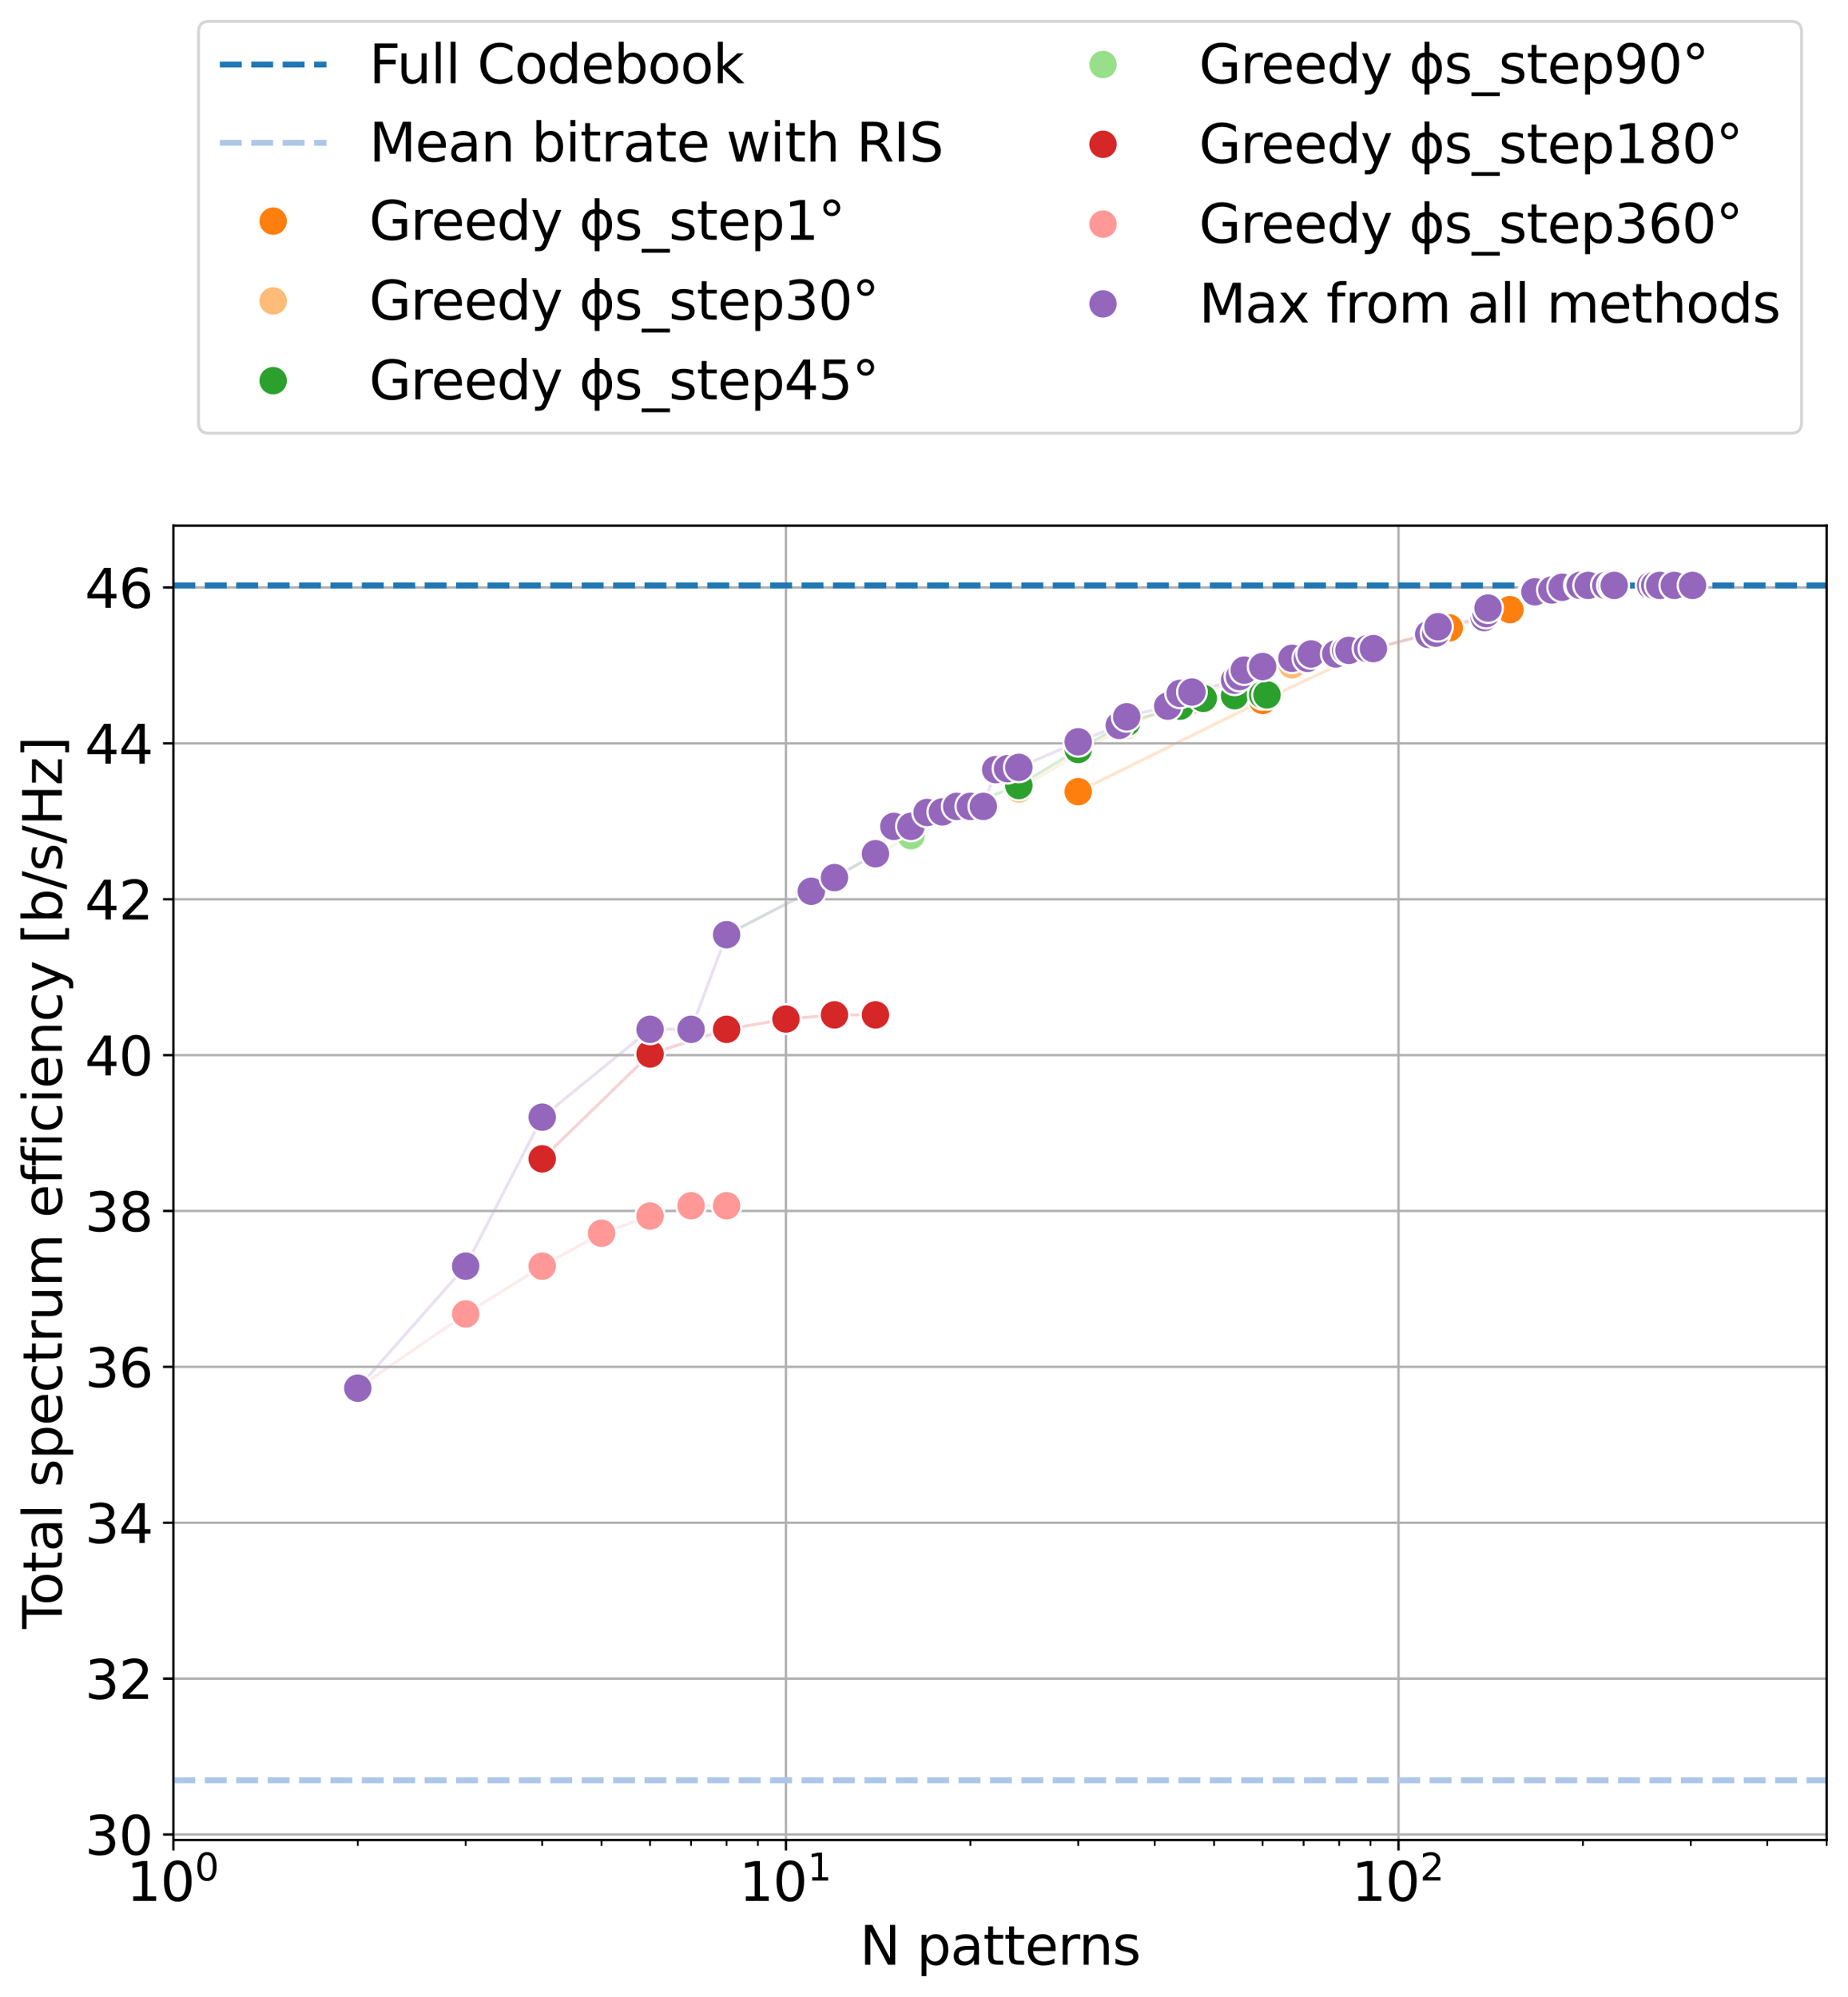<?xml version="1.0" encoding="utf-8" standalone="no"?>
<!DOCTYPE svg PUBLIC "-//W3C//DTD SVG 1.1//EN"
  "http://www.w3.org/Graphics/SVG/1.1/DTD/svg11.dtd">
<svg xmlns:xlink="http://www.w3.org/1999/xlink" width="623.726pt" height="673.942pt" viewBox="0 0 623.726 673.942" xmlns="http://www.w3.org/2000/svg" version="1.1">
 <defs>
  <style type="text/css">*{stroke-linejoin: round; stroke-linecap: butt}</style>
 </defs>
 <g id="figure_1">
  <g id="patch_1">
   <path d="M 0 673.942 
L 623.726 673.942 
L 623.726 0 
L 0 0 
z
" style="fill: #ffffff"/>
  </g>
  <g id="axes_1">
   <g id="patch_2">
    <path d="M 58.526 620.901 
L 616.526 620.901 
L 616.526 177.381 
L 58.526 177.381 
z
" style="fill: #ffffff"/>
   </g>
   <g id="FillBetweenPolyCollection_1"/>
   <g id="FillBetweenPolyCollection_2"/>
   <g id="FillBetweenPolyCollection_3">
    <defs>
     <path id="m0c222331fa" d="M 363.914 -406.792 
L 363.914 -406.792 
L 426.15 -437.573 
L 463.549 -455.072 
L 489.132 -462.064 
L 509.612 -468.221 
L 518.062 -474.231 
L 527.253 -475.773 
L 536.031 -476.401 
L 536.031 -476.401 
L 536.031 -476.401 
L 527.253 -475.773 
L 518.062 -474.231 
L 509.612 -468.221 
L 489.132 -462.064 
L 463.549 -455.072 
L 426.15 -437.573 
L 363.914 -406.792 
z
" style="stroke: #ff7f0e; stroke-opacity: 0.2"/>
    </defs>
    <g clip-path="url(#p5555e61825)">
     <use xlink:href="#m0c222331fa" x="0" y="673.942" style="fill: #ff7f0e; fill-opacity: 0.2; stroke: #ff7f0e; stroke-opacity: 0.2"/>
    </g>
   </g>
   <g id="FillBetweenPolyCollection_4">
    <defs>
     <path id="m7e3adbdf0d" d="M 343.878 -407.721 
L 343.878 -407.721 
L 380.284 -429.156 
L 402.293 -437.578 
L 418.338 -445.634 
L 436.058 -449.612 
L 441.265 -451.793 
L 450.852 -453.274 
L 455.286 -454.48 
L 455.286 -454.48 
L 455.286 -454.48 
L 450.852 -453.274 
L 441.265 -451.793 
L 436.058 -449.612 
L 418.338 -445.634 
L 402.293 -437.578 
L 380.284 -429.156 
L 343.878 -407.721 
z
" style="stroke: #ffbb78; stroke-opacity: 0.2"/>
    </defs>
    <g clip-path="url(#p5555e61825)">
     <use xlink:href="#m7e3adbdf0d" x="0" y="673.942" style="fill: #ffbb78; fill-opacity: 0.2; stroke: #ffbb78; stroke-opacity: 0.2"/>
    </g>
   </g>
   <g id="FillBetweenPolyCollection_5">
    <defs>
     <path id="mb633318e00" d="M 307.472 -395.081 
L 307.472 -395.081 
L 343.878 -408.871 
L 363.914 -421.028 
L 380.284 -430.112 
L 398.302 -435.665 
L 406.115 -438.283 
L 416.69 -439.179 
L 426.15 -439.461 
L 427.635 -439.461 
L 427.635 -439.461 
L 427.635 -439.461 
L 426.15 -439.461 
L 416.69 -439.179 
L 406.115 -438.283 
L 398.302 -435.665 
L 380.284 -430.112 
L 363.914 -421.028 
L 343.878 -408.871 
L 307.472 -395.081 
z
" style="stroke: #2ca02c; stroke-opacity: 0.2"/>
    </defs>
    <g clip-path="url(#p5555e61825)">
     <use xlink:href="#mb633318e00" x="0" y="673.942" style="fill: #2ca02c; fill-opacity: 0.2; stroke: #2ca02c; stroke-opacity: 0.2"/>
    </g>
   </g>
   <g id="FillBetweenPolyCollection_6">
    <defs>
     <path id="m05bdb2e1ff" d="M 245.235 -358.535 
L 245.235 -358.535 
L 281.642 -377.797 
L 307.472 -391.948 
L 318.048 -399.976 
L 327.508 -401.825 
L 331.889 -401.825 
L 331.889 -401.825 
L 331.889 -401.825 
L 327.508 -401.825 
L 318.048 -399.976 
L 307.472 -391.948 
L 281.642 -377.797 
L 245.235 -358.535 
z
" style="stroke: #98df8a; stroke-opacity: 0.2"/>
    </defs>
    <g clip-path="url(#p5555e61825)">
     <use xlink:href="#m05bdb2e1ff" x="0" y="673.942" style="fill: #98df8a; fill-opacity: 0.2; stroke: #98df8a; stroke-opacity: 0.2"/>
    </g>
   </g>
   <g id="FillBetweenPolyCollection_7">
    <defs>
     <path id="mde7f9af235" d="M 182.999 -282.896 
L 182.999 -282.896 
L 219.405 -318.288 
L 245.235 -326.597 
L 265.271 -330.08 
L 281.642 -331.476 
L 295.482 -331.476 
L 295.482 -331.476 
L 295.482 -331.476 
L 281.642 -331.476 
L 265.271 -330.08 
L 245.235 -326.597 
L 219.405 -318.288 
L 182.999 -282.896 
z
" style="stroke: #d62728; stroke-opacity: 0.2"/>
    </defs>
    <g clip-path="url(#p5555e61825)">
     <use xlink:href="#mde7f9af235" x="0" y="673.942" style="fill: #d62728; fill-opacity: 0.2; stroke: #d62728; stroke-opacity: 0.2"/>
    </g>
   </g>
   <g id="FillBetweenPolyCollection_8">
    <defs>
     <path id="m1074bb4fd6" d="M 120.762 -205.512 
L 120.762 -205.512 
L 157.168 -230.563 
L 182.999 -246.689 
L 203.035 -257.795 
L 219.405 -263.592 
L 233.246 -267.075 
L 245.235 -267.075 
L 245.235 -267.075 
L 245.235 -267.075 
L 233.246 -267.075 
L 219.405 -263.592 
L 203.035 -257.795 
L 182.999 -246.689 
L 157.168 -230.563 
L 120.762 -205.512 
z
" style="stroke: #ff9896; stroke-opacity: 0.2"/>
    </defs>
    <g clip-path="url(#p5555e61825)">
     <use xlink:href="#m1074bb4fd6" x="0" y="673.942" style="fill: #ff9896; fill-opacity: 0.2; stroke: #ff9896; stroke-opacity: 0.2"/>
    </g>
   </g>
   <g id="FillBetweenPolyCollection_9">
    <defs>
     <path id="mf71e460d82" d="M 120.762 -205.512 
L 120.762 -205.512 
L 157.168 -246.689 
L 182.999 -296.962 
L 219.405 -326.597 
L 233.246 -326.597 
L 245.235 -358.535 
L 273.829 -373.186 
L 281.642 -377.797 
L 295.482 -385.861 
L 301.677 -395.081 
L 307.472 -395.081 
L 312.915 -399.777 
L 318.048 -399.976 
L 322.902 -401.825 
L 327.508 -401.825 
L 331.889 -401.825 
L 336.066 -414.233 
L 340.057 -414.557 
L 343.878 -414.994 
L 363.914 -423.633 
L 377.755 -429.156 
L 380.284 -432.061 
L 394.125 -435.665 
L 398.302 -439.969 
L 402.293 -440.419 
L 416.69 -444.396 
L 418.338 -445.634 
L 419.956 -447.816 
L 426.15 -449.022 
L 436.058 -451.793 
L 441.265 -451.793 
L 442.521 -453.274 
L 450.852 -453.274 
L 454.198 -454.48 
L 455.286 -454.48 
L 461.553 -455.072 
L 463.549 -455.072 
L 482.192 -459.873 
L 484.566 -460.303 
L 485.343 -462.461 
L 500.936 -465.541 
L 501.584 -466.888 
L 502.228 -468.754 
L 517.523 -474.231 
L 518.062 -474.231 
L 523.79 -474.859 
L 527.253 -475.773 
L 532.896 -476.401 
L 533.351 -476.401 
L 536.031 -476.401 
L 541.991 -476.401 
L 544.027 -476.401 
L 544.829 -476.401 
L 557.117 -476.401 
L 558.499 -476.401 
L 560.196 -476.401 
L 565.104 -476.401 
L 571.256 -476.401 
L 571.256 -476.401 
L 571.256 -476.401 
L 565.104 -476.401 
L 560.196 -476.401 
L 558.499 -476.401 
L 557.117 -476.401 
L 544.829 -476.401 
L 544.027 -476.401 
L 541.991 -476.401 
L 536.031 -476.401 
L 533.351 -476.401 
L 532.896 -476.401 
L 527.253 -475.773 
L 523.79 -474.859 
L 518.062 -474.231 
L 517.523 -474.231 
L 502.228 -468.754 
L 501.584 -466.888 
L 500.936 -465.541 
L 485.343 -462.461 
L 484.566 -460.303 
L 482.192 -459.873 
L 463.549 -455.072 
L 461.553 -455.072 
L 455.286 -454.48 
L 454.198 -454.48 
L 450.852 -453.274 
L 442.521 -453.274 
L 441.265 -451.793 
L 436.058 -451.793 
L 426.15 -449.022 
L 419.956 -447.816 
L 418.338 -445.634 
L 416.69 -444.396 
L 402.293 -440.419 
L 398.302 -439.969 
L 394.125 -435.665 
L 380.284 -432.061 
L 377.755 -429.156 
L 363.914 -423.633 
L 343.878 -414.994 
L 340.057 -414.557 
L 336.066 -414.233 
L 331.889 -401.825 
L 327.508 -401.825 
L 322.902 -401.825 
L 318.048 -399.976 
L 312.915 -399.777 
L 307.472 -395.081 
L 301.677 -395.081 
L 295.482 -385.861 
L 281.642 -377.797 
L 273.829 -373.186 
L 245.235 -358.535 
L 233.246 -326.597 
L 219.405 -326.597 
L 182.999 -296.962 
L 157.168 -246.689 
L 120.762 -205.512 
z
" style="stroke: #9467bd; stroke-opacity: 0.2"/>
    </defs>
    <g clip-path="url(#p5555e61825)">
     <use xlink:href="#mf71e460d82" x="0" y="673.942" style="fill: #9467bd; fill-opacity: 0.2; stroke: #9467bd; stroke-opacity: 0.2"/>
    </g>
   </g>
   <g id="matplotlib.axis_1">
    <g id="xtick_1">
     <g id="line2d_1">
      <path d="M 58.526 620.901 
L 58.526 177.381 
" clip-path="url(#p5555e61825)" style="fill: none; stroke: #b0b0b0; stroke-width: 0.8; stroke-linecap: square"/>
     </g>
     <g id="line2d_2">
      <defs>
       <path id="mb8bac30af5" d="M 0 0 
L 0 3.5 
" style="stroke: #000000; stroke-width: 0.8"/>
      </defs>
      <g>
       <use xlink:href="#mb8bac30af5" x="58.526" y="620.901" style="stroke: #000000; stroke-width: 0.8"/>
      </g>
     </g>
     <g id="text_1">
      <!-- $\mathdefault{10^{0}}$ -->
      <g transform="translate(42.686 641.578) scale(0.18 -0.18)">
       <defs>
        <path id="DejaVuSans-31" d="M 794 531 
L 1825 531 
L 1825 4091 
L 703 3866 
L 703 4441 
L 1819 4666 
L 2450 4666 
L 2450 531 
L 3481 531 
L 3481 0 
L 794 0 
L 794 531 
z
" transform="scale(0.016)"/>
        <path id="DejaVuSans-30" d="M 2034 4250 
Q 1547 4250 1301 3770 
Q 1056 3291 1056 2328 
Q 1056 1369 1301 889 
Q 1547 409 2034 409 
Q 2525 409 2770 889 
Q 3016 1369 3016 2328 
Q 3016 3291 2770 3770 
Q 2525 4250 2034 4250 
z
M 2034 4750 
Q 2819 4750 3233 4129 
Q 3647 3509 3647 2328 
Q 3647 1150 3233 529 
Q 2819 -91 2034 -91 
Q 1250 -91 836 529 
Q 422 1150 422 2328 
Q 422 3509 836 4129 
Q 1250 4750 2034 4750 
z
" transform="scale(0.016)"/>
       </defs>
       <use xlink:href="#DejaVuSans-31" transform="translate(0 0.766)"/>
       <use xlink:href="#DejaVuSans-30" transform="translate(63.623 0.766)"/>
       <use xlink:href="#DejaVuSans-30" transform="translate(128.203 39.047) scale(0.7)"/>
      </g>
     </g>
    </g>
    <g id="xtick_2">
     <g id="line2d_3">
      <path d="M 265.271 620.901 
L 265.271 177.381 
" clip-path="url(#p5555e61825)" style="fill: none; stroke: #b0b0b0; stroke-width: 0.8; stroke-linecap: square"/>
     </g>
     <g id="line2d_4">
      <g>
       <use xlink:href="#mb8bac30af5" x="265.271" y="620.901" style="stroke: #000000; stroke-width: 0.8"/>
      </g>
     </g>
     <g id="text_2">
      <!-- $\mathdefault{10^{1}}$ -->
      <g transform="translate(249.431 641.578) scale(0.18 -0.18)">
       <use xlink:href="#DejaVuSans-31" transform="translate(0 0.684)"/>
       <use xlink:href="#DejaVuSans-30" transform="translate(63.623 0.684)"/>
       <use xlink:href="#DejaVuSans-31" transform="translate(128.203 38.966) scale(0.7)"/>
      </g>
     </g>
    </g>
    <g id="xtick_3">
     <g id="line2d_5">
      <path d="M 472.017 620.901 
L 472.017 177.381 
" clip-path="url(#p5555e61825)" style="fill: none; stroke: #b0b0b0; stroke-width: 0.8; stroke-linecap: square"/>
     </g>
     <g id="line2d_6">
      <g>
       <use xlink:href="#mb8bac30af5" x="472.017" y="620.901" style="stroke: #000000; stroke-width: 0.8"/>
      </g>
     </g>
     <g id="text_3">
      <!-- $\mathdefault{10^{2}}$ -->
      <g transform="translate(456.177 641.578) scale(0.18 -0.18)">
       <defs>
        <path id="DejaVuSans-32" d="M 1228 531 
L 3431 531 
L 3431 0 
L 469 0 
L 469 531 
Q 828 903 1448 1529 
Q 2069 2156 2228 2338 
Q 2531 2678 2651 2914 
Q 2772 3150 2772 3378 
Q 2772 3750 2511 3984 
Q 2250 4219 1831 4219 
Q 1534 4219 1204 4116 
Q 875 4013 500 3803 
L 500 4441 
Q 881 4594 1212 4672 
Q 1544 4750 1819 4750 
Q 2544 4750 2975 4387 
Q 3406 4025 3406 3419 
Q 3406 3131 3298 2873 
Q 3191 2616 2906 2266 
Q 2828 2175 2409 1742 
Q 1991 1309 1228 531 
z
" transform="scale(0.016)"/>
       </defs>
       <use xlink:href="#DejaVuSans-31" transform="translate(0 0.766)"/>
       <use xlink:href="#DejaVuSans-30" transform="translate(63.623 0.766)"/>
       <use xlink:href="#DejaVuSans-32" transform="translate(128.203 39.047) scale(0.7)"/>
      </g>
     </g>
    </g>
    <g id="xtick_4">
     <g id="line2d_7">
      <defs>
       <path id="me0782505f7" d="M 0 0 
L 0 2 
" style="stroke: #000000; stroke-width: 0.6"/>
      </defs>
      <g>
       <use xlink:href="#me0782505f7" x="120.762" y="620.901" style="stroke: #000000; stroke-width: 0.6"/>
      </g>
     </g>
    </g>
    <g id="xtick_5">
     <g id="line2d_8">
      <g>
       <use xlink:href="#me0782505f7" x="157.168" y="620.901" style="stroke: #000000; stroke-width: 0.6"/>
      </g>
     </g>
    </g>
    <g id="xtick_6">
     <g id="line2d_9">
      <g>
       <use xlink:href="#me0782505f7" x="182.999" y="620.901" style="stroke: #000000; stroke-width: 0.6"/>
      </g>
     </g>
    </g>
    <g id="xtick_7">
     <g id="line2d_10">
      <g>
       <use xlink:href="#me0782505f7" x="203.035" y="620.901" style="stroke: #000000; stroke-width: 0.6"/>
      </g>
     </g>
    </g>
    <g id="xtick_8">
     <g id="line2d_11">
      <g>
       <use xlink:href="#me0782505f7" x="219.405" y="620.901" style="stroke: #000000; stroke-width: 0.6"/>
      </g>
     </g>
    </g>
    <g id="xtick_9">
     <g id="line2d_12">
      <g>
       <use xlink:href="#me0782505f7" x="233.246" y="620.901" style="stroke: #000000; stroke-width: 0.6"/>
      </g>
     </g>
    </g>
    <g id="xtick_10">
     <g id="line2d_13">
      <g>
       <use xlink:href="#me0782505f7" x="245.235" y="620.901" style="stroke: #000000; stroke-width: 0.6"/>
      </g>
     </g>
    </g>
    <g id="xtick_11">
     <g id="line2d_14">
      <g>
       <use xlink:href="#me0782505f7" x="255.811" y="620.901" style="stroke: #000000; stroke-width: 0.6"/>
      </g>
     </g>
    </g>
    <g id="xtick_12">
     <g id="line2d_15">
      <g>
       <use xlink:href="#me0782505f7" x="327.508" y="620.901" style="stroke: #000000; stroke-width: 0.6"/>
      </g>
     </g>
    </g>
    <g id="xtick_13">
     <g id="line2d_16">
      <g>
       <use xlink:href="#me0782505f7" x="363.914" y="620.901" style="stroke: #000000; stroke-width: 0.6"/>
      </g>
     </g>
    </g>
    <g id="xtick_14">
     <g id="line2d_17">
      <g>
       <use xlink:href="#me0782505f7" x="389.744" y="620.901" style="stroke: #000000; stroke-width: 0.6"/>
      </g>
     </g>
    </g>
    <g id="xtick_15">
     <g id="line2d_18">
      <g>
       <use xlink:href="#me0782505f7" x="409.78" y="620.901" style="stroke: #000000; stroke-width: 0.6"/>
      </g>
     </g>
    </g>
    <g id="xtick_16">
     <g id="line2d_19">
      <g>
       <use xlink:href="#me0782505f7" x="426.15" y="620.901" style="stroke: #000000; stroke-width: 0.6"/>
      </g>
     </g>
    </g>
    <g id="xtick_17">
     <g id="line2d_20">
      <g>
       <use xlink:href="#me0782505f7" x="439.991" y="620.901" style="stroke: #000000; stroke-width: 0.6"/>
      </g>
     </g>
    </g>
    <g id="xtick_18">
     <g id="line2d_21">
      <g>
       <use xlink:href="#me0782505f7" x="451.981" y="620.901" style="stroke: #000000; stroke-width: 0.6"/>
      </g>
     </g>
    </g>
    <g id="xtick_19">
     <g id="line2d_22">
      <g>
       <use xlink:href="#me0782505f7" x="462.557" y="620.901" style="stroke: #000000; stroke-width: 0.6"/>
      </g>
     </g>
    </g>
    <g id="xtick_20">
     <g id="line2d_23">
      <g>
       <use xlink:href="#me0782505f7" x="534.253" y="620.901" style="stroke: #000000; stroke-width: 0.6"/>
      </g>
     </g>
    </g>
    <g id="xtick_21">
     <g id="line2d_24">
      <g>
       <use xlink:href="#me0782505f7" x="570.659" y="620.901" style="stroke: #000000; stroke-width: 0.6"/>
      </g>
     </g>
    </g>
    <g id="xtick_22">
     <g id="line2d_25">
      <g>
       <use xlink:href="#me0782505f7" x="596.49" y="620.901" style="stroke: #000000; stroke-width: 0.6"/>
      </g>
     </g>
    </g>
    <g id="xtick_23">
     <g id="line2d_26">
      <g>
       <use xlink:href="#me0782505f7" x="616.526" y="620.901" style="stroke: #000000; stroke-width: 0.6"/>
      </g>
     </g>
    </g>
    <g id="text_4">
     <!-- N patterns -->
     <g transform="translate(290.174 662.999) scale(0.18 -0.18)">
      <defs>
       <path id="DejaVuSans-4e" d="M 628 4666 
L 1478 4666 
L 3547 763 
L 3547 4666 
L 4159 4666 
L 4159 0 
L 3309 0 
L 1241 3903 
L 1241 0 
L 628 0 
L 628 4666 
z
" transform="scale(0.016)"/>
       <path id="DejaVuSans-20" transform="scale(0.016)"/>
       <path id="DejaVuSans-70" d="M 1159 525 
L 1159 -1331 
L 581 -1331 
L 581 3500 
L 1159 3500 
L 1159 2969 
Q 1341 3281 1617 3432 
Q 1894 3584 2278 3584 
Q 2916 3584 3314 3078 
Q 3713 2572 3713 1747 
Q 3713 922 3314 415 
Q 2916 -91 2278 -91 
Q 1894 -91 1617 61 
Q 1341 213 1159 525 
z
M 3116 1747 
Q 3116 2381 2855 2742 
Q 2594 3103 2138 3103 
Q 1681 3103 1420 2742 
Q 1159 2381 1159 1747 
Q 1159 1113 1420 752 
Q 1681 391 2138 391 
Q 2594 391 2855 752 
Q 3116 1113 3116 1747 
z
" transform="scale(0.016)"/>
       <path id="DejaVuSans-61" d="M 2194 1759 
Q 1497 1759 1228 1600 
Q 959 1441 959 1056 
Q 959 750 1161 570 
Q 1363 391 1709 391 
Q 2188 391 2477 730 
Q 2766 1069 2766 1631 
L 2766 1759 
L 2194 1759 
z
M 3341 1997 
L 3341 0 
L 2766 0 
L 2766 531 
Q 2569 213 2275 61 
Q 1981 -91 1556 -91 
Q 1019 -91 701 211 
Q 384 513 384 1019 
Q 384 1609 779 1909 
Q 1175 2209 1959 2209 
L 2766 2209 
L 2766 2266 
Q 2766 2663 2505 2880 
Q 2244 3097 1772 3097 
Q 1472 3097 1187 3025 
Q 903 2953 641 2809 
L 641 3341 
Q 956 3463 1253 3523 
Q 1550 3584 1831 3584 
Q 2591 3584 2966 3190 
Q 3341 2797 3341 1997 
z
" transform="scale(0.016)"/>
       <path id="DejaVuSans-74" d="M 1172 4494 
L 1172 3500 
L 2356 3500 
L 2356 3053 
L 1172 3053 
L 1172 1153 
Q 1172 725 1289 603 
Q 1406 481 1766 481 
L 2356 481 
L 2356 0 
L 1766 0 
Q 1100 0 847 248 
Q 594 497 594 1153 
L 594 3053 
L 172 3053 
L 172 3500 
L 594 3500 
L 594 4494 
L 1172 4494 
z
" transform="scale(0.016)"/>
       <path id="DejaVuSans-65" d="M 3597 1894 
L 3597 1613 
L 953 1613 
Q 991 1019 1311 708 
Q 1631 397 2203 397 
Q 2534 397 2845 478 
Q 3156 559 3463 722 
L 3463 178 
Q 3153 47 2828 -22 
Q 2503 -91 2169 -91 
Q 1331 -91 842 396 
Q 353 884 353 1716 
Q 353 2575 817 3079 
Q 1281 3584 2069 3584 
Q 2775 3584 3186 3129 
Q 3597 2675 3597 1894 
z
M 3022 2063 
Q 3016 2534 2758 2815 
Q 2500 3097 2075 3097 
Q 1594 3097 1305 2825 
Q 1016 2553 972 2059 
L 3022 2063 
z
" transform="scale(0.016)"/>
       <path id="DejaVuSans-72" d="M 2631 2963 
Q 2534 3019 2420 3045 
Q 2306 3072 2169 3072 
Q 1681 3072 1420 2755 
Q 1159 2438 1159 1844 
L 1159 0 
L 581 0 
L 581 3500 
L 1159 3500 
L 1159 2956 
Q 1341 3275 1631 3429 
Q 1922 3584 2338 3584 
Q 2397 3584 2469 3576 
Q 2541 3569 2628 3553 
L 2631 2963 
z
" transform="scale(0.016)"/>
       <path id="DejaVuSans-6e" d="M 3513 2113 
L 3513 0 
L 2938 0 
L 2938 2094 
Q 2938 2591 2744 2837 
Q 2550 3084 2163 3084 
Q 1697 3084 1428 2787 
Q 1159 2491 1159 1978 
L 1159 0 
L 581 0 
L 581 3500 
L 1159 3500 
L 1159 2956 
Q 1366 3272 1645 3428 
Q 1925 3584 2291 3584 
Q 2894 3584 3203 3211 
Q 3513 2838 3513 2113 
z
" transform="scale(0.016)"/>
       <path id="DejaVuSans-73" d="M 2834 3397 
L 2834 2853 
Q 2591 2978 2328 3040 
Q 2066 3103 1784 3103 
Q 1356 3103 1142 2972 
Q 928 2841 928 2578 
Q 928 2378 1081 2264 
Q 1234 2150 1697 2047 
L 1894 2003 
Q 2506 1872 2764 1633 
Q 3022 1394 3022 966 
Q 3022 478 2636 193 
Q 2250 -91 1575 -91 
Q 1294 -91 989 -36 
Q 684 19 347 128 
L 347 722 
Q 666 556 975 473 
Q 1284 391 1588 391 
Q 1994 391 2212 530 
Q 2431 669 2431 922 
Q 2431 1156 2273 1281 
Q 2116 1406 1581 1522 
L 1381 1569 
Q 847 1681 609 1914 
Q 372 2147 372 2553 
Q 372 3047 722 3315 
Q 1072 3584 1716 3584 
Q 2034 3584 2315 3537 
Q 2597 3491 2834 3397 
z
" transform="scale(0.016)"/>
      </defs>
      <use xlink:href="#DejaVuSans-4e"/>
      <use xlink:href="#DejaVuSans-20" transform="translate(74.805 0)"/>
      <use xlink:href="#DejaVuSans-70" transform="translate(106.592 0)"/>
      <use xlink:href="#DejaVuSans-61" transform="translate(170.068 0)"/>
      <use xlink:href="#DejaVuSans-74" transform="translate(231.348 0)"/>
      <use xlink:href="#DejaVuSans-74" transform="translate(270.557 0)"/>
      <use xlink:href="#DejaVuSans-65" transform="translate(309.766 0)"/>
      <use xlink:href="#DejaVuSans-72" transform="translate(371.289 0)"/>
      <use xlink:href="#DejaVuSans-6e" transform="translate(410.652 0)"/>
      <use xlink:href="#DejaVuSans-73" transform="translate(474.031 0)"/>
     </g>
    </g>
   </g>
   <g id="matplotlib.axis_2">
    <g id="ytick_1">
     <g id="line2d_27">
      <path d="M 58.526 619.033 
L 616.526 619.033 
" clip-path="url(#p5555e61825)" style="fill: none; stroke: #b0b0b0; stroke-width: 0.8; stroke-linecap: square"/>
     </g>
     <g id="line2d_28">
      <defs>
       <path id="m98ea678e6f" d="M 0 0 
L -3.5 0 
" style="stroke: #000000; stroke-width: 0.8"/>
      </defs>
      <g>
       <use xlink:href="#m98ea678e6f" x="58.526" y="619.033" style="stroke: #000000; stroke-width: 0.8"/>
      </g>
     </g>
     <g id="text_5">
      <!-- 30 -->
      <g transform="translate(28.621 625.872) scale(0.18 -0.18)">
       <defs>
        <path id="DejaVuSans-33" d="M 2597 2516 
Q 3050 2419 3304 2112 
Q 3559 1806 3559 1356 
Q 3559 666 3084 287 
Q 2609 -91 1734 -91 
Q 1441 -91 1130 -33 
Q 819 25 488 141 
L 488 750 
Q 750 597 1062 519 
Q 1375 441 1716 441 
Q 2309 441 2620 675 
Q 2931 909 2931 1356 
Q 2931 1769 2642 2001 
Q 2353 2234 1838 2234 
L 1294 2234 
L 1294 2753 
L 1863 2753 
Q 2328 2753 2575 2939 
Q 2822 3125 2822 3475 
Q 2822 3834 2567 4026 
Q 2313 4219 1838 4219 
Q 1578 4219 1281 4162 
Q 984 4106 628 3988 
L 628 4550 
Q 988 4650 1302 4700 
Q 1616 4750 1894 4750 
Q 2613 4750 3031 4423 
Q 3450 4097 3450 3541 
Q 3450 3153 3228 2886 
Q 3006 2619 2597 2516 
z
" transform="scale(0.016)"/>
       </defs>
       <use xlink:href="#DejaVuSans-33"/>
       <use xlink:href="#DejaVuSans-30" transform="translate(63.623 0)"/>
      </g>
     </g>
    </g>
    <g id="ytick_2">
     <g id="line2d_29">
      <path d="M 58.526 566.435 
L 616.526 566.435 
" clip-path="url(#p5555e61825)" style="fill: none; stroke: #b0b0b0; stroke-width: 0.8; stroke-linecap: square"/>
     </g>
     <g id="line2d_30">
      <g>
       <use xlink:href="#m98ea678e6f" x="58.526" y="566.435" style="stroke: #000000; stroke-width: 0.8"/>
      </g>
     </g>
     <g id="text_6">
      <!-- 32 -->
      <g transform="translate(28.621 573.273) scale(0.18 -0.18)">
       <use xlink:href="#DejaVuSans-33"/>
       <use xlink:href="#DejaVuSans-32" transform="translate(63.623 0)"/>
      </g>
     </g>
    </g>
    <g id="ytick_3">
     <g id="line2d_31">
      <path d="M 58.526 513.836 
L 616.526 513.836 
" clip-path="url(#p5555e61825)" style="fill: none; stroke: #b0b0b0; stroke-width: 0.8; stroke-linecap: square"/>
     </g>
     <g id="line2d_32">
      <g>
       <use xlink:href="#m98ea678e6f" x="58.526" y="513.836" style="stroke: #000000; stroke-width: 0.8"/>
      </g>
     </g>
     <g id="text_7">
      <!-- 34 -->
      <g transform="translate(28.621 520.675) scale(0.18 -0.18)">
       <defs>
        <path id="DejaVuSans-34" d="M 2419 4116 
L 825 1625 
L 2419 1625 
L 2419 4116 
z
M 2253 4666 
L 3047 4666 
L 3047 1625 
L 3713 1625 
L 3713 1100 
L 3047 1100 
L 3047 0 
L 2419 0 
L 2419 1100 
L 313 1100 
L 313 1709 
L 2253 4666 
z
" transform="scale(0.016)"/>
       </defs>
       <use xlink:href="#DejaVuSans-33"/>
       <use xlink:href="#DejaVuSans-34" transform="translate(63.623 0)"/>
      </g>
     </g>
    </g>
    <g id="ytick_4">
     <g id="line2d_33">
      <path d="M 58.526 461.238 
L 616.526 461.238 
" clip-path="url(#p5555e61825)" style="fill: none; stroke: #b0b0b0; stroke-width: 0.8; stroke-linecap: square"/>
     </g>
     <g id="line2d_34">
      <g>
       <use xlink:href="#m98ea678e6f" x="58.526" y="461.238" style="stroke: #000000; stroke-width: 0.8"/>
      </g>
     </g>
     <g id="text_8">
      <!-- 36 -->
      <g transform="translate(28.621 468.076) scale(0.18 -0.18)">
       <defs>
        <path id="DejaVuSans-36" d="M 2113 2584 
Q 1688 2584 1439 2293 
Q 1191 2003 1191 1497 
Q 1191 994 1439 701 
Q 1688 409 2113 409 
Q 2538 409 2786 701 
Q 3034 994 3034 1497 
Q 3034 2003 2786 2293 
Q 2538 2584 2113 2584 
z
M 3366 4563 
L 3366 3988 
Q 3128 4100 2886 4159 
Q 2644 4219 2406 4219 
Q 1781 4219 1451 3797 
Q 1122 3375 1075 2522 
Q 1259 2794 1537 2939 
Q 1816 3084 2150 3084 
Q 2853 3084 3261 2657 
Q 3669 2231 3669 1497 
Q 3669 778 3244 343 
Q 2819 -91 2113 -91 
Q 1303 -91 875 529 
Q 447 1150 447 2328 
Q 447 3434 972 4092 
Q 1497 4750 2381 4750 
Q 2619 4750 2861 4703 
Q 3103 4656 3366 4563 
z
" transform="scale(0.016)"/>
       </defs>
       <use xlink:href="#DejaVuSans-33"/>
       <use xlink:href="#DejaVuSans-36" transform="translate(63.623 0)"/>
      </g>
     </g>
    </g>
    <g id="ytick_5">
     <g id="line2d_35">
      <path d="M 58.526 408.639 
L 616.526 408.639 
" clip-path="url(#p5555e61825)" style="fill: none; stroke: #b0b0b0; stroke-width: 0.8; stroke-linecap: square"/>
     </g>
     <g id="line2d_36">
      <g>
       <use xlink:href="#m98ea678e6f" x="58.526" y="408.639" style="stroke: #000000; stroke-width: 0.8"/>
      </g>
     </g>
     <g id="text_9">
      <!-- 38 -->
      <g transform="translate(28.621 415.478) scale(0.18 -0.18)">
       <defs>
        <path id="DejaVuSans-38" d="M 2034 2216 
Q 1584 2216 1326 1975 
Q 1069 1734 1069 1313 
Q 1069 891 1326 650 
Q 1584 409 2034 409 
Q 2484 409 2743 651 
Q 3003 894 3003 1313 
Q 3003 1734 2745 1975 
Q 2488 2216 2034 2216 
z
M 1403 2484 
Q 997 2584 770 2862 
Q 544 3141 544 3541 
Q 544 4100 942 4425 
Q 1341 4750 2034 4750 
Q 2731 4750 3128 4425 
Q 3525 4100 3525 3541 
Q 3525 3141 3298 2862 
Q 3072 2584 2669 2484 
Q 3125 2378 3379 2068 
Q 3634 1759 3634 1313 
Q 3634 634 3220 271 
Q 2806 -91 2034 -91 
Q 1263 -91 848 271 
Q 434 634 434 1313 
Q 434 1759 690 2068 
Q 947 2378 1403 2484 
z
M 1172 3481 
Q 1172 3119 1398 2916 
Q 1625 2713 2034 2713 
Q 2441 2713 2670 2916 
Q 2900 3119 2900 3481 
Q 2900 3844 2670 4047 
Q 2441 4250 2034 4250 
Q 1625 4250 1398 4047 
Q 1172 3844 1172 3481 
z
" transform="scale(0.016)"/>
       </defs>
       <use xlink:href="#DejaVuSans-33"/>
       <use xlink:href="#DejaVuSans-38" transform="translate(63.623 0)"/>
      </g>
     </g>
    </g>
    <g id="ytick_6">
     <g id="line2d_37">
      <path d="M 58.526 356.041 
L 616.526 356.041 
" clip-path="url(#p5555e61825)" style="fill: none; stroke: #b0b0b0; stroke-width: 0.8; stroke-linecap: square"/>
     </g>
     <g id="line2d_38">
      <g>
       <use xlink:href="#m98ea678e6f" x="58.526" y="356.041" style="stroke: #000000; stroke-width: 0.8"/>
      </g>
     </g>
     <g id="text_10">
      <!-- 40 -->
      <g transform="translate(28.621 362.88) scale(0.18 -0.18)">
       <use xlink:href="#DejaVuSans-34"/>
       <use xlink:href="#DejaVuSans-30" transform="translate(63.623 0)"/>
      </g>
     </g>
    </g>
    <g id="ytick_7">
     <g id="line2d_39">
      <path d="M 58.526 303.443 
L 616.526 303.443 
" clip-path="url(#p5555e61825)" style="fill: none; stroke: #b0b0b0; stroke-width: 0.8; stroke-linecap: square"/>
     </g>
     <g id="line2d_40">
      <g>
       <use xlink:href="#m98ea678e6f" x="58.526" y="303.443" style="stroke: #000000; stroke-width: 0.8"/>
      </g>
     </g>
     <g id="text_11">
      <!-- 42 -->
      <g transform="translate(28.621 310.281) scale(0.18 -0.18)">
       <use xlink:href="#DejaVuSans-34"/>
       <use xlink:href="#DejaVuSans-32" transform="translate(63.623 0)"/>
      </g>
     </g>
    </g>
    <g id="ytick_8">
     <g id="line2d_41">
      <path d="M 58.526 250.844 
L 616.526 250.844 
" clip-path="url(#p5555e61825)" style="fill: none; stroke: #b0b0b0; stroke-width: 0.8; stroke-linecap: square"/>
     </g>
     <g id="line2d_42">
      <g>
       <use xlink:href="#m98ea678e6f" x="58.526" y="250.844" style="stroke: #000000; stroke-width: 0.8"/>
      </g>
     </g>
     <g id="text_12">
      <!-- 44 -->
      <g transform="translate(28.621 257.683) scale(0.18 -0.18)">
       <use xlink:href="#DejaVuSans-34"/>
       <use xlink:href="#DejaVuSans-34" transform="translate(63.623 0)"/>
      </g>
     </g>
    </g>
    <g id="ytick_9">
     <g id="line2d_43">
      <path d="M 58.526 198.246 
L 616.526 198.246 
" clip-path="url(#p5555e61825)" style="fill: none; stroke: #b0b0b0; stroke-width: 0.8; stroke-linecap: square"/>
     </g>
     <g id="line2d_44">
      <g>
       <use xlink:href="#m98ea678e6f" x="58.526" y="198.246" style="stroke: #000000; stroke-width: 0.8"/>
      </g>
     </g>
     <g id="text_13">
      <!-- 46 -->
      <g transform="translate(28.621 205.084) scale(0.18 -0.18)">
       <use xlink:href="#DejaVuSans-34"/>
       <use xlink:href="#DejaVuSans-36" transform="translate(63.623 0)"/>
      </g>
     </g>
    </g>
    <g id="text_14">
     <!-- Total spectrum efficiency [b/s/Hz] -->
     <g transform="translate(20.877 549.648) rotate(-90) scale(0.18 -0.18)">
      <defs>
       <path id="DejaVuSans-54" d="M -19 4666 
L 3928 4666 
L 3928 4134 
L 2272 4134 
L 2272 0 
L 1638 0 
L 1638 4134 
L -19 4134 
L -19 4666 
z
" transform="scale(0.016)"/>
       <path id="DejaVuSans-6f" d="M 1959 3097 
Q 1497 3097 1228 2736 
Q 959 2375 959 1747 
Q 959 1119 1226 758 
Q 1494 397 1959 397 
Q 2419 397 2687 759 
Q 2956 1122 2956 1747 
Q 2956 2369 2687 2733 
Q 2419 3097 1959 3097 
z
M 1959 3584 
Q 2709 3584 3137 3096 
Q 3566 2609 3566 1747 
Q 3566 888 3137 398 
Q 2709 -91 1959 -91 
Q 1206 -91 779 398 
Q 353 888 353 1747 
Q 353 2609 779 3096 
Q 1206 3584 1959 3584 
z
" transform="scale(0.016)"/>
       <path id="DejaVuSans-6c" d="M 603 4863 
L 1178 4863 
L 1178 0 
L 603 0 
L 603 4863 
z
" transform="scale(0.016)"/>
       <path id="DejaVuSans-63" d="M 3122 3366 
L 3122 2828 
Q 2878 2963 2633 3030 
Q 2388 3097 2138 3097 
Q 1578 3097 1268 2742 
Q 959 2388 959 1747 
Q 959 1106 1268 751 
Q 1578 397 2138 397 
Q 2388 397 2633 464 
Q 2878 531 3122 666 
L 3122 134 
Q 2881 22 2623 -34 
Q 2366 -91 2075 -91 
Q 1284 -91 818 406 
Q 353 903 353 1747 
Q 353 2603 823 3093 
Q 1294 3584 2113 3584 
Q 2378 3584 2631 3529 
Q 2884 3475 3122 3366 
z
" transform="scale(0.016)"/>
       <path id="DejaVuSans-75" d="M 544 1381 
L 544 3500 
L 1119 3500 
L 1119 1403 
Q 1119 906 1312 657 
Q 1506 409 1894 409 
Q 2359 409 2629 706 
Q 2900 1003 2900 1516 
L 2900 3500 
L 3475 3500 
L 3475 0 
L 2900 0 
L 2900 538 
Q 2691 219 2414 64 
Q 2138 -91 1772 -91 
Q 1169 -91 856 284 
Q 544 659 544 1381 
z
M 1991 3584 
L 1991 3584 
z
" transform="scale(0.016)"/>
       <path id="DejaVuSans-6d" d="M 3328 2828 
Q 3544 3216 3844 3400 
Q 4144 3584 4550 3584 
Q 5097 3584 5394 3201 
Q 5691 2819 5691 2113 
L 5691 0 
L 5113 0 
L 5113 2094 
Q 5113 2597 4934 2840 
Q 4756 3084 4391 3084 
Q 3944 3084 3684 2787 
Q 3425 2491 3425 1978 
L 3425 0 
L 2847 0 
L 2847 2094 
Q 2847 2600 2669 2842 
Q 2491 3084 2119 3084 
Q 1678 3084 1418 2786 
Q 1159 2488 1159 1978 
L 1159 0 
L 581 0 
L 581 3500 
L 1159 3500 
L 1159 2956 
Q 1356 3278 1631 3431 
Q 1906 3584 2284 3584 
Q 2666 3584 2933 3390 
Q 3200 3197 3328 2828 
z
" transform="scale(0.016)"/>
       <path id="DejaVuSans-66" d="M 2375 4863 
L 2375 4384 
L 1825 4384 
Q 1516 4384 1395 4259 
Q 1275 4134 1275 3809 
L 1275 3500 
L 2222 3500 
L 2222 3053 
L 1275 3053 
L 1275 0 
L 697 0 
L 697 3053 
L 147 3053 
L 147 3500 
L 697 3500 
L 697 3744 
Q 697 4328 969 4595 
Q 1241 4863 1831 4863 
L 2375 4863 
z
" transform="scale(0.016)"/>
       <path id="DejaVuSans-69" d="M 603 3500 
L 1178 3500 
L 1178 0 
L 603 0 
L 603 3500 
z
M 603 4863 
L 1178 4863 
L 1178 4134 
L 603 4134 
L 603 4863 
z
" transform="scale(0.016)"/>
       <path id="DejaVuSans-79" d="M 2059 -325 
Q 1816 -950 1584 -1140 
Q 1353 -1331 966 -1331 
L 506 -1331 
L 506 -850 
L 844 -850 
Q 1081 -850 1212 -737 
Q 1344 -625 1503 -206 
L 1606 56 
L 191 3500 
L 800 3500 
L 1894 763 
L 2988 3500 
L 3597 3500 
L 2059 -325 
z
" transform="scale(0.016)"/>
       <path id="DejaVuSans-5b" d="M 550 4863 
L 1875 4863 
L 1875 4416 
L 1125 4416 
L 1125 -397 
L 1875 -397 
L 1875 -844 
L 550 -844 
L 550 4863 
z
" transform="scale(0.016)"/>
       <path id="DejaVuSans-62" d="M 3116 1747 
Q 3116 2381 2855 2742 
Q 2594 3103 2138 3103 
Q 1681 3103 1420 2742 
Q 1159 2381 1159 1747 
Q 1159 1113 1420 752 
Q 1681 391 2138 391 
Q 2594 391 2855 752 
Q 3116 1113 3116 1747 
z
M 1159 2969 
Q 1341 3281 1617 3432 
Q 1894 3584 2278 3584 
Q 2916 3584 3314 3078 
Q 3713 2572 3713 1747 
Q 3713 922 3314 415 
Q 2916 -91 2278 -91 
Q 1894 -91 1617 61 
Q 1341 213 1159 525 
L 1159 0 
L 581 0 
L 581 4863 
L 1159 4863 
L 1159 2969 
z
" transform="scale(0.016)"/>
       <path id="DejaVuSans-2f" d="M 1625 4666 
L 2156 4666 
L 531 -594 
L 0 -594 
L 1625 4666 
z
" transform="scale(0.016)"/>
       <path id="DejaVuSans-48" d="M 628 4666 
L 1259 4666 
L 1259 2753 
L 3553 2753 
L 3553 4666 
L 4184 4666 
L 4184 0 
L 3553 0 
L 3553 2222 
L 1259 2222 
L 1259 0 
L 628 0 
L 628 4666 
z
" transform="scale(0.016)"/>
       <path id="DejaVuSans-7a" d="M 353 3500 
L 3084 3500 
L 3084 2975 
L 922 459 
L 3084 459 
L 3084 0 
L 275 0 
L 275 525 
L 2438 3041 
L 353 3041 
L 353 3500 
z
" transform="scale(0.016)"/>
       <path id="DejaVuSans-5d" d="M 1947 4863 
L 1947 -844 
L 622 -844 
L 622 -397 
L 1369 -397 
L 1369 4416 
L 622 4416 
L 622 4863 
L 1947 4863 
z
" transform="scale(0.016)"/>
      </defs>
      <use xlink:href="#DejaVuSans-54"/>
      <use xlink:href="#DejaVuSans-6f" transform="translate(44.084 0)"/>
      <use xlink:href="#DejaVuSans-74" transform="translate(105.266 0)"/>
      <use xlink:href="#DejaVuSans-61" transform="translate(144.475 0)"/>
      <use xlink:href="#DejaVuSans-6c" transform="translate(205.754 0)"/>
      <use xlink:href="#DejaVuSans-20" transform="translate(233.537 0)"/>
      <use xlink:href="#DejaVuSans-73" transform="translate(265.324 0)"/>
      <use xlink:href="#DejaVuSans-70" transform="translate(317.424 0)"/>
      <use xlink:href="#DejaVuSans-65" transform="translate(380.9 0)"/>
      <use xlink:href="#DejaVuSans-63" transform="translate(442.424 0)"/>
      <use xlink:href="#DejaVuSans-74" transform="translate(497.404 0)"/>
      <use xlink:href="#DejaVuSans-72" transform="translate(536.613 0)"/>
      <use xlink:href="#DejaVuSans-75" transform="translate(577.727 0)"/>
      <use xlink:href="#DejaVuSans-6d" transform="translate(641.105 0)"/>
      <use xlink:href="#DejaVuSans-20" transform="translate(738.518 0)"/>
      <use xlink:href="#DejaVuSans-65" transform="translate(770.305 0)"/>
      <use xlink:href="#DejaVuSans-66" transform="translate(831.828 0)"/>
      <use xlink:href="#DejaVuSans-66" transform="translate(867.033 0)"/>
      <use xlink:href="#DejaVuSans-69" transform="translate(902.238 0)"/>
      <use xlink:href="#DejaVuSans-63" transform="translate(930.021 0)"/>
      <use xlink:href="#DejaVuSans-69" transform="translate(985.002 0)"/>
      <use xlink:href="#DejaVuSans-65" transform="translate(1012.785 0)"/>
      <use xlink:href="#DejaVuSans-6e" transform="translate(1074.309 0)"/>
      <use xlink:href="#DejaVuSans-63" transform="translate(1137.688 0)"/>
      <use xlink:href="#DejaVuSans-79" transform="translate(1192.668 0)"/>
      <use xlink:href="#DejaVuSans-20" transform="translate(1251.848 0)"/>
      <use xlink:href="#DejaVuSans-5b" transform="translate(1283.635 0)"/>
      <use xlink:href="#DejaVuSans-62" transform="translate(1322.648 0)"/>
      <use xlink:href="#DejaVuSans-2f" transform="translate(1386.125 0)"/>
      <use xlink:href="#DejaVuSans-73" transform="translate(1419.816 0)"/>
      <use xlink:href="#DejaVuSans-2f" transform="translate(1471.916 0)"/>
      <use xlink:href="#DejaVuSans-48" transform="translate(1505.607 0)"/>
      <use xlink:href="#DejaVuSans-7a" transform="translate(1580.803 0)"/>
      <use xlink:href="#DejaVuSans-5d" transform="translate(1633.293 0)"/>
     </g>
    </g>
   </g>
   <g id="line2d_45">
    <path d="M 58.526 197.541 
L 616.526 197.541 
L 616.526 197.541 
" clip-path="url(#p5555e61825)" style="fill: none; stroke-dasharray: 7.4,3.2; stroke-dashoffset: 0; stroke: #1f77b4; stroke-width: 2"/>
   </g>
   <g id="line2d_46">
    <path d="M 58.526 600.741 
L 616.526 600.741 
L 616.526 600.741 
" clip-path="url(#p5555e61825)" style="fill: none; stroke-dasharray: 7.4,3.2; stroke-dashoffset: 0; stroke: #aec7e8; stroke-width: 2"/>
   </g>
   <g id="line2d_47">
    <defs>
     <path id="m3566fbe42f" d="M 0 5 
C 1.326 5 2.598 4.473 3.536 3.536 
C 4.473 2.598 5 1.326 5 0 
C 5 -1.326 4.473 -2.598 3.536 -3.536 
C 2.598 -4.473 1.326 -5 0 -5 
C -1.326 -5 -2.598 -4.473 -3.536 -3.536 
C -4.473 -2.598 -5 -1.326 -5 0 
C -5 1.326 -4.473 2.598 -3.536 3.536 
C -2.598 4.473 -1.326 5 0 5 
z
" style="stroke: #ffffff; stroke-width: 0.75"/>
    </defs>
    <g clip-path="url(#p5555e61825)">
     <use xlink:href="#m3566fbe42f" x="363.914" y="267.15" style="fill: #ff7f0e; stroke: #ffffff; stroke-width: 0.75"/>
     <use xlink:href="#m3566fbe42f" x="426.15" y="236.369" style="fill: #ff7f0e; stroke: #ffffff; stroke-width: 0.75"/>
     <use xlink:href="#m3566fbe42f" x="463.549" y="218.871" style="fill: #ff7f0e; stroke: #ffffff; stroke-width: 0.75"/>
     <use xlink:href="#m3566fbe42f" x="489.132" y="211.878" style="fill: #ff7f0e; stroke: #ffffff; stroke-width: 0.75"/>
     <use xlink:href="#m3566fbe42f" x="509.612" y="205.721" style="fill: #ff7f0e; stroke: #ffffff; stroke-width: 0.75"/>
     <use xlink:href="#m3566fbe42f" x="518.062" y="199.711" style="fill: #ff7f0e; stroke: #ffffff; stroke-width: 0.75"/>
     <use xlink:href="#m3566fbe42f" x="527.253" y="198.169" style="fill: #ff7f0e; stroke: #ffffff; stroke-width: 0.75"/>
     <use xlink:href="#m3566fbe42f" x="536.031" y="197.541" style="fill: #ff7f0e; stroke: #ffffff; stroke-width: 0.75"/>
    </g>
   </g>
   <g id="line2d_48"/>
   <g id="LineCollection_1">
    <path d="M 363.914 267.15 
L 363.914 267.15 
" clip-path="url(#p5555e61825)" style="fill: none; stroke: #ff7f0e; stroke-width: 2; stroke-linecap: square"/>
    <path d="M 426.15 236.369 
L 426.15 236.369 
" clip-path="url(#p5555e61825)" style="fill: none; stroke: #ff7f0e; stroke-width: 2; stroke-linecap: square"/>
    <path d="M 463.549 218.871 
L 463.549 218.871 
" clip-path="url(#p5555e61825)" style="fill: none; stroke: #ff7f0e; stroke-width: 2; stroke-linecap: square"/>
    <path d="M 489.132 211.878 
L 489.132 211.878 
" clip-path="url(#p5555e61825)" style="fill: none; stroke: #ff7f0e; stroke-width: 2; stroke-linecap: square"/>
    <path d="M 509.612 205.721 
L 509.612 205.721 
" clip-path="url(#p5555e61825)" style="fill: none; stroke: #ff7f0e; stroke-width: 2; stroke-linecap: square"/>
    <path d="M 518.062 199.711 
L 518.062 199.711 
" clip-path="url(#p5555e61825)" style="fill: none; stroke: #ff7f0e; stroke-width: 2; stroke-linecap: square"/>
    <path d="M 527.253 198.169 
L 527.253 198.169 
" clip-path="url(#p5555e61825)" style="fill: none; stroke: #ff7f0e; stroke-width: 2; stroke-linecap: square"/>
    <path d="M 536.031 197.541 
L 536.031 197.541 
" clip-path="url(#p5555e61825)" style="fill: none; stroke: #ff7f0e; stroke-width: 2; stroke-linecap: square"/>
   </g>
   <g id="line2d_49">
    <defs>
     <path id="m46d94abcac" d="M 0 5 
C 1.326 5 2.598 4.473 3.536 3.536 
C 4.473 2.598 5 1.326 5 0 
C 5 -1.326 4.473 -2.598 3.536 -3.536 
C 2.598 -4.473 1.326 -5 0 -5 
C -1.326 -5 -2.598 -4.473 -3.536 -3.536 
C -4.473 -2.598 -5 -1.326 -5 0 
C -5 1.326 -4.473 2.598 -3.536 3.536 
C -2.598 4.473 -1.326 5 0 5 
z
" style="stroke: #ffffff; stroke-width: 0.75"/>
    </defs>
    <g clip-path="url(#p5555e61825)">
     <use xlink:href="#m46d94abcac" x="343.878" y="266.221" style="fill: #ffbb78; stroke: #ffffff; stroke-width: 0.75"/>
     <use xlink:href="#m46d94abcac" x="380.284" y="244.786" style="fill: #ffbb78; stroke: #ffffff; stroke-width: 0.75"/>
     <use xlink:href="#m46d94abcac" x="402.293" y="236.364" style="fill: #ffbb78; stroke: #ffffff; stroke-width: 0.75"/>
     <use xlink:href="#m46d94abcac" x="418.338" y="228.308" style="fill: #ffbb78; stroke: #ffffff; stroke-width: 0.75"/>
     <use xlink:href="#m46d94abcac" x="436.058" y="224.331" style="fill: #ffbb78; stroke: #ffffff; stroke-width: 0.75"/>
     <use xlink:href="#m46d94abcac" x="441.265" y="222.149" style="fill: #ffbb78; stroke: #ffffff; stroke-width: 0.75"/>
     <use xlink:href="#m46d94abcac" x="450.852" y="220.668" style="fill: #ffbb78; stroke: #ffffff; stroke-width: 0.75"/>
     <use xlink:href="#m46d94abcac" x="455.286" y="219.462" style="fill: #ffbb78; stroke: #ffffff; stroke-width: 0.75"/>
    </g>
   </g>
   <g id="line2d_50"/>
   <g id="LineCollection_2">
    <path d="M 343.878 266.221 
L 343.878 266.221 
" clip-path="url(#p5555e61825)" style="fill: none; stroke: #ffbb78; stroke-width: 2; stroke-linecap: square"/>
    <path d="M 380.284 244.786 
L 380.284 244.786 
" clip-path="url(#p5555e61825)" style="fill: none; stroke: #ffbb78; stroke-width: 2; stroke-linecap: square"/>
    <path d="M 402.293 236.364 
L 402.293 236.364 
" clip-path="url(#p5555e61825)" style="fill: none; stroke: #ffbb78; stroke-width: 2; stroke-linecap: square"/>
    <path d="M 418.338 228.308 
L 418.338 228.308 
" clip-path="url(#p5555e61825)" style="fill: none; stroke: #ffbb78; stroke-width: 2; stroke-linecap: square"/>
    <path d="M 436.058 224.331 
L 436.058 224.331 
" clip-path="url(#p5555e61825)" style="fill: none; stroke: #ffbb78; stroke-width: 2; stroke-linecap: square"/>
    <path d="M 441.265 222.149 
L 441.265 222.149 
" clip-path="url(#p5555e61825)" style="fill: none; stroke: #ffbb78; stroke-width: 2; stroke-linecap: square"/>
    <path d="M 450.852 220.668 
L 450.852 220.668 
" clip-path="url(#p5555e61825)" style="fill: none; stroke: #ffbb78; stroke-width: 2; stroke-linecap: square"/>
    <path d="M 455.286 219.462 
L 455.286 219.462 
" clip-path="url(#p5555e61825)" style="fill: none; stroke: #ffbb78; stroke-width: 2; stroke-linecap: square"/>
   </g>
   <g id="line2d_51">
    <defs>
     <path id="me8bc56eff3" d="M 0 5 
C 1.326 5 2.598 4.473 3.536 3.536 
C 4.473 2.598 5 1.326 5 0 
C 5 -1.326 4.473 -2.598 3.536 -3.536 
C 2.598 -4.473 1.326 -5 0 -5 
C -1.326 -5 -2.598 -4.473 -3.536 -3.536 
C -4.473 -2.598 -5 -1.326 -5 0 
C -5 1.326 -4.473 2.598 -3.536 3.536 
C -2.598 4.473 -1.326 5 0 5 
z
" style="stroke: #ffffff; stroke-width: 0.75"/>
    </defs>
    <g clip-path="url(#p5555e61825)">
     <use xlink:href="#me8bc56eff3" x="307.472" y="278.861" style="fill: #2ca02c; stroke: #ffffff; stroke-width: 0.75"/>
     <use xlink:href="#me8bc56eff3" x="343.878" y="265.071" style="fill: #2ca02c; stroke: #ffffff; stroke-width: 0.75"/>
     <use xlink:href="#me8bc56eff3" x="363.914" y="252.915" style="fill: #2ca02c; stroke: #ffffff; stroke-width: 0.75"/>
     <use xlink:href="#me8bc56eff3" x="380.284" y="243.83" style="fill: #2ca02c; stroke: #ffffff; stroke-width: 0.75"/>
     <use xlink:href="#me8bc56eff3" x="398.302" y="238.277" style="fill: #2ca02c; stroke: #ffffff; stroke-width: 0.75"/>
     <use xlink:href="#me8bc56eff3" x="406.115" y="235.659" style="fill: #2ca02c; stroke: #ffffff; stroke-width: 0.75"/>
     <use xlink:href="#me8bc56eff3" x="416.69" y="234.763" style="fill: #2ca02c; stroke: #ffffff; stroke-width: 0.75"/>
     <use xlink:href="#me8bc56eff3" x="426.15" y="234.481" style="fill: #2ca02c; stroke: #ffffff; stroke-width: 0.75"/>
     <use xlink:href="#me8bc56eff3" x="427.635" y="234.481" style="fill: #2ca02c; stroke: #ffffff; stroke-width: 0.75"/>
    </g>
   </g>
   <g id="line2d_52"/>
   <g id="LineCollection_3">
    <path d="M 307.472 278.861 
L 307.472 278.861 
" clip-path="url(#p5555e61825)" style="fill: none; stroke: #2ca02c; stroke-width: 2; stroke-linecap: square"/>
    <path d="M 343.878 265.071 
L 343.878 265.071 
" clip-path="url(#p5555e61825)" style="fill: none; stroke: #2ca02c; stroke-width: 2; stroke-linecap: square"/>
    <path d="M 363.914 252.915 
L 363.914 252.915 
" clip-path="url(#p5555e61825)" style="fill: none; stroke: #2ca02c; stroke-width: 2; stroke-linecap: square"/>
    <path d="M 380.284 243.83 
L 380.284 243.83 
" clip-path="url(#p5555e61825)" style="fill: none; stroke: #2ca02c; stroke-width: 2; stroke-linecap: square"/>
    <path d="M 398.302 238.277 
L 398.302 238.277 
" clip-path="url(#p5555e61825)" style="fill: none; stroke: #2ca02c; stroke-width: 2; stroke-linecap: square"/>
    <path d="M 406.115 235.659 
L 406.115 235.659 
" clip-path="url(#p5555e61825)" style="fill: none; stroke: #2ca02c; stroke-width: 2; stroke-linecap: square"/>
    <path d="M 416.69 234.763 
L 416.69 234.763 
" clip-path="url(#p5555e61825)" style="fill: none; stroke: #2ca02c; stroke-width: 2; stroke-linecap: square"/>
    <path d="M 426.15 234.481 
L 426.15 234.481 
" clip-path="url(#p5555e61825)" style="fill: none; stroke: #2ca02c; stroke-width: 2; stroke-linecap: square"/>
    <path d="M 427.635 234.481 
L 427.635 234.481 
" clip-path="url(#p5555e61825)" style="fill: none; stroke: #2ca02c; stroke-width: 2; stroke-linecap: square"/>
   </g>
   <g id="line2d_53">
    <defs>
     <path id="m076e96b37c" d="M 0 5 
C 1.326 5 2.598 4.473 3.536 3.536 
C 4.473 2.598 5 1.326 5 0 
C 5 -1.326 4.473 -2.598 3.536 -3.536 
C 2.598 -4.473 1.326 -5 0 -5 
C -1.326 -5 -2.598 -4.473 -3.536 -3.536 
C -4.473 -2.598 -5 -1.326 -5 0 
C -5 1.326 -4.473 2.598 -3.536 3.536 
C -2.598 4.473 -1.326 5 0 5 
z
" style="stroke: #ffffff; stroke-width: 0.75"/>
    </defs>
    <g clip-path="url(#p5555e61825)">
     <use xlink:href="#m076e96b37c" x="245.235" y="315.408" style="fill: #98df8a; stroke: #ffffff; stroke-width: 0.75"/>
     <use xlink:href="#m076e96b37c" x="281.642" y="296.145" style="fill: #98df8a; stroke: #ffffff; stroke-width: 0.75"/>
     <use xlink:href="#m076e96b37c" x="307.472" y="281.994" style="fill: #98df8a; stroke: #ffffff; stroke-width: 0.75"/>
     <use xlink:href="#m076e96b37c" x="318.048" y="273.966" style="fill: #98df8a; stroke: #ffffff; stroke-width: 0.75"/>
     <use xlink:href="#m076e96b37c" x="327.508" y="272.117" style="fill: #98df8a; stroke: #ffffff; stroke-width: 0.75"/>
     <use xlink:href="#m076e96b37c" x="331.889" y="272.117" style="fill: #98df8a; stroke: #ffffff; stroke-width: 0.75"/>
    </g>
   </g>
   <g id="line2d_54"/>
   <g id="LineCollection_4">
    <path d="M 245.235 315.408 
L 245.235 315.408 
" clip-path="url(#p5555e61825)" style="fill: none; stroke: #98df8a; stroke-width: 2; stroke-linecap: square"/>
    <path d="M 281.642 296.145 
L 281.642 296.145 
" clip-path="url(#p5555e61825)" style="fill: none; stroke: #98df8a; stroke-width: 2; stroke-linecap: square"/>
    <path d="M 307.472 281.994 
L 307.472 281.994 
" clip-path="url(#p5555e61825)" style="fill: none; stroke: #98df8a; stroke-width: 2; stroke-linecap: square"/>
    <path d="M 318.048 273.966 
L 318.048 273.966 
" clip-path="url(#p5555e61825)" style="fill: none; stroke: #98df8a; stroke-width: 2; stroke-linecap: square"/>
    <path d="M 327.508 272.117 
L 327.508 272.117 
" clip-path="url(#p5555e61825)" style="fill: none; stroke: #98df8a; stroke-width: 2; stroke-linecap: square"/>
    <path d="M 331.889 272.117 
L 331.889 272.117 
" clip-path="url(#p5555e61825)" style="fill: none; stroke: #98df8a; stroke-width: 2; stroke-linecap: square"/>
   </g>
   <g id="line2d_55">
    <defs>
     <path id="mcfb750d33a" d="M 0 5 
C 1.326 5 2.598 4.473 3.536 3.536 
C 4.473 2.598 5 1.326 5 0 
C 5 -1.326 4.473 -2.598 3.536 -3.536 
C 2.598 -4.473 1.326 -5 0 -5 
C -1.326 -5 -2.598 -4.473 -3.536 -3.536 
C -4.473 -2.598 -5 -1.326 -5 0 
C -5 1.326 -4.473 2.598 -3.536 3.536 
C -2.598 4.473 -1.326 5 0 5 
z
" style="stroke: #ffffff; stroke-width: 0.75"/>
    </defs>
    <g clip-path="url(#p5555e61825)">
     <use xlink:href="#mcfb750d33a" x="182.999" y="391.046" style="fill: #d62728; stroke: #ffffff; stroke-width: 0.75"/>
     <use xlink:href="#mcfb750d33a" x="219.405" y="355.655" style="fill: #d62728; stroke: #ffffff; stroke-width: 0.75"/>
     <use xlink:href="#mcfb750d33a" x="245.235" y="347.345" style="fill: #d62728; stroke: #ffffff; stroke-width: 0.75"/>
     <use xlink:href="#mcfb750d33a" x="265.271" y="343.862" style="fill: #d62728; stroke: #ffffff; stroke-width: 0.75"/>
     <use xlink:href="#mcfb750d33a" x="281.642" y="342.467" style="fill: #d62728; stroke: #ffffff; stroke-width: 0.75"/>
     <use xlink:href="#mcfb750d33a" x="295.482" y="342.467" style="fill: #d62728; stroke: #ffffff; stroke-width: 0.75"/>
    </g>
   </g>
   <g id="line2d_56"/>
   <g id="LineCollection_5">
    <path d="M 182.999 391.046 
L 182.999 391.046 
" clip-path="url(#p5555e61825)" style="fill: none; stroke: #d62728; stroke-width: 2; stroke-linecap: square"/>
    <path d="M 219.405 355.655 
L 219.405 355.655 
" clip-path="url(#p5555e61825)" style="fill: none; stroke: #d62728; stroke-width: 2; stroke-linecap: square"/>
    <path d="M 245.235 347.345 
L 245.235 347.345 
" clip-path="url(#p5555e61825)" style="fill: none; stroke: #d62728; stroke-width: 2; stroke-linecap: square"/>
    <path d="M 265.271 343.862 
L 265.271 343.862 
" clip-path="url(#p5555e61825)" style="fill: none; stroke: #d62728; stroke-width: 2; stroke-linecap: square"/>
    <path d="M 281.642 342.467 
L 281.642 342.467 
" clip-path="url(#p5555e61825)" style="fill: none; stroke: #d62728; stroke-width: 2; stroke-linecap: square"/>
    <path d="M 295.482 342.467 
L 295.482 342.467 
" clip-path="url(#p5555e61825)" style="fill: none; stroke: #d62728; stroke-width: 2; stroke-linecap: square"/>
   </g>
   <g id="line2d_57">
    <defs>
     <path id="med48a49b05" d="M 0 5 
C 1.326 5 2.598 4.473 3.536 3.536 
C 4.473 2.598 5 1.326 5 0 
C 5 -1.326 4.473 -2.598 3.536 -3.536 
C 2.598 -4.473 1.326 -5 0 -5 
C -1.326 -5 -2.598 -4.473 -3.536 -3.536 
C -4.473 -2.598 -5 -1.326 -5 0 
C -5 1.326 -4.473 2.598 -3.536 3.536 
C -2.598 4.473 -1.326 5 0 5 
z
" style="stroke: #ffffff; stroke-width: 0.75"/>
    </defs>
    <g clip-path="url(#p5555e61825)">
     <use xlink:href="#med48a49b05" x="120.762" y="468.43" style="fill: #ff9896; stroke: #ffffff; stroke-width: 0.75"/>
     <use xlink:href="#med48a49b05" x="157.168" y="443.379" style="fill: #ff9896; stroke: #ffffff; stroke-width: 0.75"/>
     <use xlink:href="#med48a49b05" x="182.999" y="427.253" style="fill: #ff9896; stroke: #ffffff; stroke-width: 0.75"/>
     <use xlink:href="#med48a49b05" x="203.035" y="416.147" style="fill: #ff9896; stroke: #ffffff; stroke-width: 0.75"/>
     <use xlink:href="#med48a49b05" x="219.405" y="410.35" style="fill: #ff9896; stroke: #ffffff; stroke-width: 0.75"/>
     <use xlink:href="#med48a49b05" x="233.246" y="406.868" style="fill: #ff9896; stroke: #ffffff; stroke-width: 0.75"/>
     <use xlink:href="#med48a49b05" x="245.235" y="406.868" style="fill: #ff9896; stroke: #ffffff; stroke-width: 0.75"/>
    </g>
   </g>
   <g id="line2d_58"/>
   <g id="LineCollection_6">
    <path d="M 120.762 468.43 
L 120.762 468.43 
" clip-path="url(#p5555e61825)" style="fill: none; stroke: #ff9896; stroke-width: 2; stroke-linecap: square"/>
    <path d="M 157.168 443.379 
L 157.168 443.379 
" clip-path="url(#p5555e61825)" style="fill: none; stroke: #ff9896; stroke-width: 2; stroke-linecap: square"/>
    <path d="M 182.999 427.253 
L 182.999 427.253 
" clip-path="url(#p5555e61825)" style="fill: none; stroke: #ff9896; stroke-width: 2; stroke-linecap: square"/>
    <path d="M 203.035 416.147 
L 203.035 416.147 
" clip-path="url(#p5555e61825)" style="fill: none; stroke: #ff9896; stroke-width: 2; stroke-linecap: square"/>
    <path d="M 219.405 410.35 
L 219.405 410.35 
" clip-path="url(#p5555e61825)" style="fill: none; stroke: #ff9896; stroke-width: 2; stroke-linecap: square"/>
    <path d="M 233.246 406.868 
L 233.246 406.868 
" clip-path="url(#p5555e61825)" style="fill: none; stroke: #ff9896; stroke-width: 2; stroke-linecap: square"/>
    <path d="M 245.235 406.868 
L 245.235 406.868 
" clip-path="url(#p5555e61825)" style="fill: none; stroke: #ff9896; stroke-width: 2; stroke-linecap: square"/>
   </g>
   <g id="line2d_59">
    <defs>
     <path id="mbfa76734dc" d="M 0 5 
C 1.326 5 2.598 4.473 3.536 3.536 
C 4.473 2.598 5 1.326 5 0 
C 5 -1.326 4.473 -2.598 3.536 -3.536 
C 2.598 -4.473 1.326 -5 0 -5 
C -1.326 -5 -2.598 -4.473 -3.536 -3.536 
C -4.473 -2.598 -5 -1.326 -5 0 
C -5 1.326 -4.473 2.598 -3.536 3.536 
C -2.598 4.473 -1.326 5 0 5 
z
" style="stroke: #ffffff; stroke-width: 0.75"/>
    </defs>
    <g clip-path="url(#p5555e61825)">
     <use xlink:href="#mbfa76734dc" x="120.762" y="468.43" style="fill: #9467bd; stroke: #ffffff; stroke-width: 0.75"/>
     <use xlink:href="#mbfa76734dc" x="157.168" y="427.253" style="fill: #9467bd; stroke: #ffffff; stroke-width: 0.75"/>
     <use xlink:href="#mbfa76734dc" x="182.999" y="376.98" style="fill: #9467bd; stroke: #ffffff; stroke-width: 0.75"/>
     <use xlink:href="#mbfa76734dc" x="219.405" y="347.345" style="fill: #9467bd; stroke: #ffffff; stroke-width: 0.75"/>
     <use xlink:href="#mbfa76734dc" x="233.246" y="347.345" style="fill: #9467bd; stroke: #ffffff; stroke-width: 0.75"/>
     <use xlink:href="#mbfa76734dc" x="245.235" y="315.408" style="fill: #9467bd; stroke: #ffffff; stroke-width: 0.75"/>
     <use xlink:href="#mbfa76734dc" x="273.829" y="300.756" style="fill: #9467bd; stroke: #ffffff; stroke-width: 0.75"/>
     <use xlink:href="#mbfa76734dc" x="281.642" y="296.145" style="fill: #9467bd; stroke: #ffffff; stroke-width: 0.75"/>
     <use xlink:href="#mbfa76734dc" x="295.482" y="288.082" style="fill: #9467bd; stroke: #ffffff; stroke-width: 0.75"/>
     <use xlink:href="#mbfa76734dc" x="301.677" y="278.862" style="fill: #9467bd; stroke: #ffffff; stroke-width: 0.75"/>
     <use xlink:href="#mbfa76734dc" x="307.472" y="278.861" style="fill: #9467bd; stroke: #ffffff; stroke-width: 0.75"/>
     <use xlink:href="#mbfa76734dc" x="312.915" y="274.165" style="fill: #9467bd; stroke: #ffffff; stroke-width: 0.75"/>
     <use xlink:href="#mbfa76734dc" x="318.048" y="273.966" style="fill: #9467bd; stroke: #ffffff; stroke-width: 0.75"/>
     <use xlink:href="#mbfa76734dc" x="322.902" y="272.117" style="fill: #9467bd; stroke: #ffffff; stroke-width: 0.75"/>
     <use xlink:href="#mbfa76734dc" x="327.508" y="272.117" style="fill: #9467bd; stroke: #ffffff; stroke-width: 0.75"/>
     <use xlink:href="#mbfa76734dc" x="331.889" y="272.117" style="fill: #9467bd; stroke: #ffffff; stroke-width: 0.75"/>
     <use xlink:href="#mbfa76734dc" x="336.066" y="259.709" style="fill: #9467bd; stroke: #ffffff; stroke-width: 0.75"/>
     <use xlink:href="#mbfa76734dc" x="340.057" y="259.386" style="fill: #9467bd; stroke: #ffffff; stroke-width: 0.75"/>
     <use xlink:href="#mbfa76734dc" x="343.878" y="258.948" style="fill: #9467bd; stroke: #ffffff; stroke-width: 0.75"/>
     <use xlink:href="#mbfa76734dc" x="363.914" y="250.309" style="fill: #9467bd; stroke: #ffffff; stroke-width: 0.75"/>
     <use xlink:href="#mbfa76734dc" x="377.755" y="244.786" style="fill: #9467bd; stroke: #ffffff; stroke-width: 0.75"/>
     <use xlink:href="#mbfa76734dc" x="380.284" y="241.881" style="fill: #9467bd; stroke: #ffffff; stroke-width: 0.75"/>
     <use xlink:href="#mbfa76734dc" x="394.125" y="238.277" style="fill: #9467bd; stroke: #ffffff; stroke-width: 0.75"/>
     <use xlink:href="#mbfa76734dc" x="398.302" y="233.973" style="fill: #9467bd; stroke: #ffffff; stroke-width: 0.75"/>
     <use xlink:href="#mbfa76734dc" x="402.293" y="233.524" style="fill: #9467bd; stroke: #ffffff; stroke-width: 0.75"/>
     <use xlink:href="#mbfa76734dc" x="416.69" y="229.546" style="fill: #9467bd; stroke: #ffffff; stroke-width: 0.75"/>
     <use xlink:href="#mbfa76734dc" x="418.338" y="228.308" style="fill: #9467bd; stroke: #ffffff; stroke-width: 0.75"/>
     <use xlink:href="#mbfa76734dc" x="419.956" y="226.127" style="fill: #9467bd; stroke: #ffffff; stroke-width: 0.75"/>
     <use xlink:href="#mbfa76734dc" x="426.15" y="224.92" style="fill: #9467bd; stroke: #ffffff; stroke-width: 0.75"/>
     <use xlink:href="#mbfa76734dc" x="436.058" y="222.149" style="fill: #9467bd; stroke: #ffffff; stroke-width: 0.75"/>
     <use xlink:href="#mbfa76734dc" x="441.265" y="222.149" style="fill: #9467bd; stroke: #ffffff; stroke-width: 0.75"/>
     <use xlink:href="#mbfa76734dc" x="442.521" y="220.668" style="fill: #9467bd; stroke: #ffffff; stroke-width: 0.75"/>
     <use xlink:href="#mbfa76734dc" x="450.852" y="220.668" style="fill: #9467bd; stroke: #ffffff; stroke-width: 0.75"/>
     <use xlink:href="#mbfa76734dc" x="454.198" y="219.462" style="fill: #9467bd; stroke: #ffffff; stroke-width: 0.75"/>
     <use xlink:href="#mbfa76734dc" x="455.286" y="219.462" style="fill: #9467bd; stroke: #ffffff; stroke-width: 0.75"/>
     <use xlink:href="#mbfa76734dc" x="461.553" y="218.871" style="fill: #9467bd; stroke: #ffffff; stroke-width: 0.75"/>
     <use xlink:href="#mbfa76734dc" x="463.549" y="218.871" style="fill: #9467bd; stroke: #ffffff; stroke-width: 0.75"/>
     <use xlink:href="#mbfa76734dc" x="482.192" y="214.07" style="fill: #9467bd; stroke: #ffffff; stroke-width: 0.75"/>
     <use xlink:href="#mbfa76734dc" x="484.566" y="213.639" style="fill: #9467bd; stroke: #ffffff; stroke-width: 0.75"/>
     <use xlink:href="#mbfa76734dc" x="485.343" y="211.482" style="fill: #9467bd; stroke: #ffffff; stroke-width: 0.75"/>
     <use xlink:href="#mbfa76734dc" x="500.936" y="208.401" style="fill: #9467bd; stroke: #ffffff; stroke-width: 0.75"/>
     <use xlink:href="#mbfa76734dc" x="501.584" y="207.054" style="fill: #9467bd; stroke: #ffffff; stroke-width: 0.75"/>
     <use xlink:href="#mbfa76734dc" x="502.228" y="205.189" style="fill: #9467bd; stroke: #ffffff; stroke-width: 0.75"/>
     <use xlink:href="#mbfa76734dc" x="517.523" y="199.711" style="fill: #9467bd; stroke: #ffffff; stroke-width: 0.75"/>
     <use xlink:href="#mbfa76734dc" x="518.062" y="199.711" style="fill: #9467bd; stroke: #ffffff; stroke-width: 0.75"/>
     <use xlink:href="#mbfa76734dc" x="523.79" y="199.083" style="fill: #9467bd; stroke: #ffffff; stroke-width: 0.75"/>
     <use xlink:href="#mbfa76734dc" x="527.253" y="198.169" style="fill: #9467bd; stroke: #ffffff; stroke-width: 0.75"/>
     <use xlink:href="#mbfa76734dc" x="532.896" y="197.541" style="fill: #9467bd; stroke: #ffffff; stroke-width: 0.75"/>
     <use xlink:href="#mbfa76734dc" x="533.351" y="197.541" style="fill: #9467bd; stroke: #ffffff; stroke-width: 0.75"/>
     <use xlink:href="#mbfa76734dc" x="536.031" y="197.541" style="fill: #9467bd; stroke: #ffffff; stroke-width: 0.75"/>
     <use xlink:href="#mbfa76734dc" x="541.991" y="197.541" style="fill: #9467bd; stroke: #ffffff; stroke-width: 0.75"/>
     <use xlink:href="#mbfa76734dc" x="544.027" y="197.541" style="fill: #9467bd; stroke: #ffffff; stroke-width: 0.75"/>
     <use xlink:href="#mbfa76734dc" x="544.829" y="197.541" style="fill: #9467bd; stroke: #ffffff; stroke-width: 0.75"/>
     <use xlink:href="#mbfa76734dc" x="557.117" y="197.541" style="fill: #9467bd; stroke: #ffffff; stroke-width: 0.75"/>
     <use xlink:href="#mbfa76734dc" x="558.499" y="197.541" style="fill: #9467bd; stroke: #ffffff; stroke-width: 0.75"/>
     <use xlink:href="#mbfa76734dc" x="560.196" y="197.541" style="fill: #9467bd; stroke: #ffffff; stroke-width: 0.75"/>
     <use xlink:href="#mbfa76734dc" x="565.104" y="197.541" style="fill: #9467bd; stroke: #ffffff; stroke-width: 0.75"/>
     <use xlink:href="#mbfa76734dc" x="571.256" y="197.541" style="fill: #9467bd; stroke: #ffffff; stroke-width: 0.75"/>
    </g>
   </g>
   <g id="line2d_60"/>
   <g id="LineCollection_7">
    <path d="M 120.762 468.43 
L 120.762 468.43 
" clip-path="url(#p5555e61825)" style="fill: none; stroke: #9467bd; stroke-width: 2; stroke-linecap: square"/>
    <path d="M 157.168 427.253 
L 157.168 427.253 
" clip-path="url(#p5555e61825)" style="fill: none; stroke: #9467bd; stroke-width: 2; stroke-linecap: square"/>
    <path d="M 182.999 376.98 
L 182.999 376.98 
" clip-path="url(#p5555e61825)" style="fill: none; stroke: #9467bd; stroke-width: 2; stroke-linecap: square"/>
    <path d="M 219.405 347.345 
L 219.405 347.345 
" clip-path="url(#p5555e61825)" style="fill: none; stroke: #9467bd; stroke-width: 2; stroke-linecap: square"/>
    <path d="M 233.246 347.345 
L 233.246 347.345 
" clip-path="url(#p5555e61825)" style="fill: none; stroke: #9467bd; stroke-width: 2; stroke-linecap: square"/>
    <path d="M 245.235 315.408 
L 245.235 315.408 
" clip-path="url(#p5555e61825)" style="fill: none; stroke: #9467bd; stroke-width: 2; stroke-linecap: square"/>
    <path d="M 273.829 300.756 
L 273.829 300.756 
" clip-path="url(#p5555e61825)" style="fill: none; stroke: #9467bd; stroke-width: 2; stroke-linecap: square"/>
    <path d="M 281.642 296.145 
L 281.642 296.145 
" clip-path="url(#p5555e61825)" style="fill: none; stroke: #9467bd; stroke-width: 2; stroke-linecap: square"/>
    <path d="M 295.482 288.082 
L 295.482 288.082 
" clip-path="url(#p5555e61825)" style="fill: none; stroke: #9467bd; stroke-width: 2; stroke-linecap: square"/>
    <path d="M 301.677 278.862 
L 301.677 278.862 
" clip-path="url(#p5555e61825)" style="fill: none; stroke: #9467bd; stroke-width: 2; stroke-linecap: square"/>
    <path d="M 307.472 278.861 
L 307.472 278.861 
" clip-path="url(#p5555e61825)" style="fill: none; stroke: #9467bd; stroke-width: 2; stroke-linecap: square"/>
    <path d="M 312.915 274.165 
L 312.915 274.165 
" clip-path="url(#p5555e61825)" style="fill: none; stroke: #9467bd; stroke-width: 2; stroke-linecap: square"/>
    <path d="M 318.048 273.966 
L 318.048 273.966 
" clip-path="url(#p5555e61825)" style="fill: none; stroke: #9467bd; stroke-width: 2; stroke-linecap: square"/>
    <path d="M 322.902 272.117 
L 322.902 272.117 
" clip-path="url(#p5555e61825)" style="fill: none; stroke: #9467bd; stroke-width: 2; stroke-linecap: square"/>
    <path d="M 327.508 272.117 
L 327.508 272.117 
" clip-path="url(#p5555e61825)" style="fill: none; stroke: #9467bd; stroke-width: 2; stroke-linecap: square"/>
    <path d="M 331.889 272.117 
L 331.889 272.117 
" clip-path="url(#p5555e61825)" style="fill: none; stroke: #9467bd; stroke-width: 2; stroke-linecap: square"/>
    <path d="M 336.066 259.709 
L 336.066 259.709 
" clip-path="url(#p5555e61825)" style="fill: none; stroke: #9467bd; stroke-width: 2; stroke-linecap: square"/>
    <path d="M 340.057 259.386 
L 340.057 259.386 
" clip-path="url(#p5555e61825)" style="fill: none; stroke: #9467bd; stroke-width: 2; stroke-linecap: square"/>
    <path d="M 343.878 258.948 
L 343.878 258.948 
" clip-path="url(#p5555e61825)" style="fill: none; stroke: #9467bd; stroke-width: 2; stroke-linecap: square"/>
    <path d="M 363.914 250.309 
L 363.914 250.309 
" clip-path="url(#p5555e61825)" style="fill: none; stroke: #9467bd; stroke-width: 2; stroke-linecap: square"/>
    <path d="M 377.755 244.786 
L 377.755 244.786 
" clip-path="url(#p5555e61825)" style="fill: none; stroke: #9467bd; stroke-width: 2; stroke-linecap: square"/>
    <path d="M 380.284 241.881 
L 380.284 241.881 
" clip-path="url(#p5555e61825)" style="fill: none; stroke: #9467bd; stroke-width: 2; stroke-linecap: square"/>
    <path d="M 394.125 238.277 
L 394.125 238.277 
" clip-path="url(#p5555e61825)" style="fill: none; stroke: #9467bd; stroke-width: 2; stroke-linecap: square"/>
    <path d="M 398.302 233.973 
L 398.302 233.973 
" clip-path="url(#p5555e61825)" style="fill: none; stroke: #9467bd; stroke-width: 2; stroke-linecap: square"/>
    <path d="M 402.293 233.524 
L 402.293 233.524 
" clip-path="url(#p5555e61825)" style="fill: none; stroke: #9467bd; stroke-width: 2; stroke-linecap: square"/>
    <path d="M 416.69 229.546 
L 416.69 229.546 
" clip-path="url(#p5555e61825)" style="fill: none; stroke: #9467bd; stroke-width: 2; stroke-linecap: square"/>
    <path d="M 418.338 228.308 
L 418.338 228.308 
" clip-path="url(#p5555e61825)" style="fill: none; stroke: #9467bd; stroke-width: 2; stroke-linecap: square"/>
    <path d="M 419.956 226.127 
L 419.956 226.127 
" clip-path="url(#p5555e61825)" style="fill: none; stroke: #9467bd; stroke-width: 2; stroke-linecap: square"/>
    <path d="M 426.15 224.92 
L 426.15 224.92 
" clip-path="url(#p5555e61825)" style="fill: none; stroke: #9467bd; stroke-width: 2; stroke-linecap: square"/>
    <path d="M 436.058 222.149 
L 436.058 222.149 
" clip-path="url(#p5555e61825)" style="fill: none; stroke: #9467bd; stroke-width: 2; stroke-linecap: square"/>
    <path d="M 441.265 222.149 
L 441.265 222.149 
" clip-path="url(#p5555e61825)" style="fill: none; stroke: #9467bd; stroke-width: 2; stroke-linecap: square"/>
    <path d="M 442.521 220.668 
L 442.521 220.668 
" clip-path="url(#p5555e61825)" style="fill: none; stroke: #9467bd; stroke-width: 2; stroke-linecap: square"/>
    <path d="M 450.852 220.668 
L 450.852 220.668 
" clip-path="url(#p5555e61825)" style="fill: none; stroke: #9467bd; stroke-width: 2; stroke-linecap: square"/>
    <path d="M 454.198 219.462 
L 454.198 219.462 
" clip-path="url(#p5555e61825)" style="fill: none; stroke: #9467bd; stroke-width: 2; stroke-linecap: square"/>
    <path d="M 455.286 219.462 
L 455.286 219.462 
" clip-path="url(#p5555e61825)" style="fill: none; stroke: #9467bd; stroke-width: 2; stroke-linecap: square"/>
    <path d="M 461.553 218.871 
L 461.553 218.871 
" clip-path="url(#p5555e61825)" style="fill: none; stroke: #9467bd; stroke-width: 2; stroke-linecap: square"/>
    <path d="M 463.549 218.871 
L 463.549 218.871 
" clip-path="url(#p5555e61825)" style="fill: none; stroke: #9467bd; stroke-width: 2; stroke-linecap: square"/>
    <path d="M 482.192 214.07 
L 482.192 214.07 
" clip-path="url(#p5555e61825)" style="fill: none; stroke: #9467bd; stroke-width: 2; stroke-linecap: square"/>
    <path d="M 484.566 213.639 
L 484.566 213.639 
" clip-path="url(#p5555e61825)" style="fill: none; stroke: #9467bd; stroke-width: 2; stroke-linecap: square"/>
    <path d="M 485.343 211.482 
L 485.343 211.482 
" clip-path="url(#p5555e61825)" style="fill: none; stroke: #9467bd; stroke-width: 2; stroke-linecap: square"/>
    <path d="M 500.936 208.401 
L 500.936 208.401 
" clip-path="url(#p5555e61825)" style="fill: none; stroke: #9467bd; stroke-width: 2; stroke-linecap: square"/>
    <path d="M 501.584 207.054 
L 501.584 207.054 
" clip-path="url(#p5555e61825)" style="fill: none; stroke: #9467bd; stroke-width: 2; stroke-linecap: square"/>
    <path d="M 502.228 205.189 
L 502.228 205.189 
" clip-path="url(#p5555e61825)" style="fill: none; stroke: #9467bd; stroke-width: 2; stroke-linecap: square"/>
    <path d="M 517.523 199.711 
L 517.523 199.711 
" clip-path="url(#p5555e61825)" style="fill: none; stroke: #9467bd; stroke-width: 2; stroke-linecap: square"/>
    <path d="M 518.062 199.711 
L 518.062 199.711 
" clip-path="url(#p5555e61825)" style="fill: none; stroke: #9467bd; stroke-width: 2; stroke-linecap: square"/>
    <path d="M 523.79 199.083 
L 523.79 199.083 
" clip-path="url(#p5555e61825)" style="fill: none; stroke: #9467bd; stroke-width: 2; stroke-linecap: square"/>
    <path d="M 527.253 198.169 
L 527.253 198.169 
" clip-path="url(#p5555e61825)" style="fill: none; stroke: #9467bd; stroke-width: 2; stroke-linecap: square"/>
    <path d="M 532.896 197.541 
L 532.896 197.541 
" clip-path="url(#p5555e61825)" style="fill: none; stroke: #9467bd; stroke-width: 2; stroke-linecap: square"/>
    <path d="M 533.351 197.541 
L 533.351 197.541 
" clip-path="url(#p5555e61825)" style="fill: none; stroke: #9467bd; stroke-width: 2; stroke-linecap: square"/>
    <path d="M 536.031 197.541 
L 536.031 197.541 
" clip-path="url(#p5555e61825)" style="fill: none; stroke: #9467bd; stroke-width: 2; stroke-linecap: square"/>
    <path d="M 541.991 197.541 
L 541.991 197.541 
" clip-path="url(#p5555e61825)" style="fill: none; stroke: #9467bd; stroke-width: 2; stroke-linecap: square"/>
    <path d="M 544.027 197.541 
L 544.027 197.541 
" clip-path="url(#p5555e61825)" style="fill: none; stroke: #9467bd; stroke-width: 2; stroke-linecap: square"/>
    <path d="M 544.829 197.541 
L 544.829 197.541 
" clip-path="url(#p5555e61825)" style="fill: none; stroke: #9467bd; stroke-width: 2; stroke-linecap: square"/>
    <path d="M 557.117 197.541 
L 557.117 197.541 
" clip-path="url(#p5555e61825)" style="fill: none; stroke: #9467bd; stroke-width: 2; stroke-linecap: square"/>
    <path d="M 558.499 197.541 
L 558.499 197.541 
" clip-path="url(#p5555e61825)" style="fill: none; stroke: #9467bd; stroke-width: 2; stroke-linecap: square"/>
    <path d="M 560.196 197.541 
L 560.196 197.541 
" clip-path="url(#p5555e61825)" style="fill: none; stroke: #9467bd; stroke-width: 2; stroke-linecap: square"/>
    <path d="M 565.104 197.541 
L 565.104 197.541 
" clip-path="url(#p5555e61825)" style="fill: none; stroke: #9467bd; stroke-width: 2; stroke-linecap: square"/>
    <path d="M 571.256 197.541 
L 571.256 197.541 
" clip-path="url(#p5555e61825)" style="fill: none; stroke: #9467bd; stroke-width: 2; stroke-linecap: square"/>
   </g>
   <g id="line2d_61"/>
   <g id="line2d_62"/>
   <g id="line2d_63"/>
   <g id="line2d_64"/>
   <g id="line2d_65"/>
   <g id="line2d_66"/>
   <g id="line2d_67"/>
   <g id="patch_3">
    <path d="M 58.526 620.901 
L 58.526 177.381 
" style="fill: none; stroke: #000000; stroke-width: 0.8; stroke-linejoin: miter; stroke-linecap: square"/>
   </g>
   <g id="patch_4">
    <path d="M 616.526 620.901 
L 616.526 177.381 
" style="fill: none; stroke: #000000; stroke-width: 0.8; stroke-linejoin: miter; stroke-linecap: square"/>
   </g>
   <g id="patch_5">
    <path d="M 58.526 620.901 
L 616.526 620.901 
" style="fill: none; stroke: #000000; stroke-width: 0.8; stroke-linejoin: miter; stroke-linecap: square"/>
   </g>
   <g id="patch_6">
    <path d="M 58.526 177.381 
L 616.526 177.381 
" style="fill: none; stroke: #000000; stroke-width: 0.8; stroke-linejoin: miter; stroke-linecap: square"/>
   </g>
   <g id="legend_1">
    <g id="patch_7">
     <path d="M 70.595 146.205 
L 604.456 146.205 
Q 608.056 146.205 608.056 142.605 
L 608.056 10.8 
Q 608.056 7.2 604.456 7.2 
L 70.595 7.2 
Q 66.995 7.2 66.995 10.8 
L 66.995 142.605 
Q 66.995 146.205 70.595 146.205 
z
" style="fill: #ffffff; opacity: 0.8; stroke: #cccccc; stroke-linejoin: miter"/>
    </g>
    <g id="line2d_68">
     <path d="M 74.195 21.777 
L 92.195 21.777 
L 110.195 21.777 
" style="fill: none; stroke-dasharray: 7.4,3.2; stroke-dashoffset: 0; stroke: #1f77b4; stroke-width: 2"/>
    </g>
    <g id="text_15">
     <!-- Full Codebook -->
     <g transform="translate(124.595 28.077) scale(0.18 -0.18)">
      <defs>
       <path id="DejaVuSans-46" d="M 628 4666 
L 3309 4666 
L 3309 4134 
L 1259 4134 
L 1259 2759 
L 3109 2759 
L 3109 2228 
L 1259 2228 
L 1259 0 
L 628 0 
L 628 4666 
z
" transform="scale(0.016)"/>
       <path id="DejaVuSans-43" d="M 4122 4306 
L 4122 3641 
Q 3803 3938 3442 4084 
Q 3081 4231 2675 4231 
Q 1875 4231 1450 3742 
Q 1025 3253 1025 2328 
Q 1025 1406 1450 917 
Q 1875 428 2675 428 
Q 3081 428 3442 575 
Q 3803 722 4122 1019 
L 4122 359 
Q 3791 134 3420 21 
Q 3050 -91 2638 -91 
Q 1578 -91 968 557 
Q 359 1206 359 2328 
Q 359 3453 968 4101 
Q 1578 4750 2638 4750 
Q 3056 4750 3426 4639 
Q 3797 4528 4122 4306 
z
" transform="scale(0.016)"/>
       <path id="DejaVuSans-64" d="M 2906 2969 
L 2906 4863 
L 3481 4863 
L 3481 0 
L 2906 0 
L 2906 525 
Q 2725 213 2448 61 
Q 2172 -91 1784 -91 
Q 1150 -91 751 415 
Q 353 922 353 1747 
Q 353 2572 751 3078 
Q 1150 3584 1784 3584 
Q 2172 3584 2448 3432 
Q 2725 3281 2906 2969 
z
M 947 1747 
Q 947 1113 1208 752 
Q 1469 391 1925 391 
Q 2381 391 2643 752 
Q 2906 1113 2906 1747 
Q 2906 2381 2643 2742 
Q 2381 3103 1925 3103 
Q 1469 3103 1208 2742 
Q 947 2381 947 1747 
z
" transform="scale(0.016)"/>
       <path id="DejaVuSans-6b" d="M 581 4863 
L 1159 4863 
L 1159 1991 
L 2875 3500 
L 3609 3500 
L 1753 1863 
L 3688 0 
L 2938 0 
L 1159 1709 
L 1159 0 
L 581 0 
L 581 4863 
z
" transform="scale(0.016)"/>
      </defs>
      <use xlink:href="#DejaVuSans-46"/>
      <use xlink:href="#DejaVuSans-75" transform="translate(52.02 0)"/>
      <use xlink:href="#DejaVuSans-6c" transform="translate(115.398 0)"/>
      <use xlink:href="#DejaVuSans-6c" transform="translate(143.182 0)"/>
      <use xlink:href="#DejaVuSans-20" transform="translate(170.965 0)"/>
      <use xlink:href="#DejaVuSans-43" transform="translate(202.752 0)"/>
      <use xlink:href="#DejaVuSans-6f" transform="translate(272.576 0)"/>
      <use xlink:href="#DejaVuSans-64" transform="translate(333.758 0)"/>
      <use xlink:href="#DejaVuSans-65" transform="translate(397.234 0)"/>
      <use xlink:href="#DejaVuSans-62" transform="translate(458.758 0)"/>
      <use xlink:href="#DejaVuSans-6f" transform="translate(522.234 0)"/>
      <use xlink:href="#DejaVuSans-6f" transform="translate(583.416 0)"/>
      <use xlink:href="#DejaVuSans-6b" transform="translate(644.598 0)"/>
     </g>
    </g>
    <g id="line2d_69">
     <path d="M 74.195 48.198 
L 92.195 48.198 
L 110.195 48.198 
" style="fill: none; stroke-dasharray: 7.4,3.2; stroke-dashoffset: 0; stroke: #aec7e8; stroke-width: 2"/>
    </g>
    <g id="text_16">
     <!-- Mean bitrate with RIS -->
     <g transform="translate(124.595 54.498) scale(0.18 -0.18)">
      <defs>
       <path id="DejaVuSans-4d" d="M 628 4666 
L 1569 4666 
L 2759 1491 
L 3956 4666 
L 4897 4666 
L 4897 0 
L 4281 0 
L 4281 4097 
L 3078 897 
L 2444 897 
L 1241 4097 
L 1241 0 
L 628 0 
L 628 4666 
z
" transform="scale(0.016)"/>
       <path id="DejaVuSans-77" d="M 269 3500 
L 844 3500 
L 1563 769 
L 2278 3500 
L 2956 3500 
L 3675 769 
L 4391 3500 
L 4966 3500 
L 4050 0 
L 3372 0 
L 2619 2869 
L 1863 0 
L 1184 0 
L 269 3500 
z
" transform="scale(0.016)"/>
       <path id="DejaVuSans-68" d="M 3513 2113 
L 3513 0 
L 2938 0 
L 2938 2094 
Q 2938 2591 2744 2837 
Q 2550 3084 2163 3084 
Q 1697 3084 1428 2787 
Q 1159 2491 1159 1978 
L 1159 0 
L 581 0 
L 581 4863 
L 1159 4863 
L 1159 2956 
Q 1366 3272 1645 3428 
Q 1925 3584 2291 3584 
Q 2894 3584 3203 3211 
Q 3513 2838 3513 2113 
z
" transform="scale(0.016)"/>
       <path id="DejaVuSans-52" d="M 2841 2188 
Q 3044 2119 3236 1894 
Q 3428 1669 3622 1275 
L 4263 0 
L 3584 0 
L 2988 1197 
Q 2756 1666 2539 1819 
Q 2322 1972 1947 1972 
L 1259 1972 
L 1259 0 
L 628 0 
L 628 4666 
L 2053 4666 
Q 2853 4666 3247 4331 
Q 3641 3997 3641 3322 
Q 3641 2881 3436 2590 
Q 3231 2300 2841 2188 
z
M 1259 4147 
L 1259 2491 
L 2053 2491 
Q 2509 2491 2742 2702 
Q 2975 2913 2975 3322 
Q 2975 3731 2742 3939 
Q 2509 4147 2053 4147 
L 1259 4147 
z
" transform="scale(0.016)"/>
       <path id="DejaVuSans-49" d="M 628 4666 
L 1259 4666 
L 1259 0 
L 628 0 
L 628 4666 
z
" transform="scale(0.016)"/>
       <path id="DejaVuSans-53" d="M 3425 4513 
L 3425 3897 
Q 3066 4069 2747 4153 
Q 2428 4238 2131 4238 
Q 1616 4238 1336 4038 
Q 1056 3838 1056 3469 
Q 1056 3159 1242 3001 
Q 1428 2844 1947 2747 
L 2328 2669 
Q 3034 2534 3370 2195 
Q 3706 1856 3706 1288 
Q 3706 609 3251 259 
Q 2797 -91 1919 -91 
Q 1588 -91 1214 -16 
Q 841 59 441 206 
L 441 856 
Q 825 641 1194 531 
Q 1563 422 1919 422 
Q 2459 422 2753 634 
Q 3047 847 3047 1241 
Q 3047 1584 2836 1778 
Q 2625 1972 2144 2069 
L 1759 2144 
Q 1053 2284 737 2584 
Q 422 2884 422 3419 
Q 422 4038 858 4394 
Q 1294 4750 2059 4750 
Q 2388 4750 2728 4690 
Q 3069 4631 3425 4513 
z
" transform="scale(0.016)"/>
      </defs>
      <use xlink:href="#DejaVuSans-4d"/>
      <use xlink:href="#DejaVuSans-65" transform="translate(86.279 0)"/>
      <use xlink:href="#DejaVuSans-61" transform="translate(147.803 0)"/>
      <use xlink:href="#DejaVuSans-6e" transform="translate(209.082 0)"/>
      <use xlink:href="#DejaVuSans-20" transform="translate(272.461 0)"/>
      <use xlink:href="#DejaVuSans-62" transform="translate(304.248 0)"/>
      <use xlink:href="#DejaVuSans-69" transform="translate(367.725 0)"/>
      <use xlink:href="#DejaVuSans-74" transform="translate(395.508 0)"/>
      <use xlink:href="#DejaVuSans-72" transform="translate(434.717 0)"/>
      <use xlink:href="#DejaVuSans-61" transform="translate(475.83 0)"/>
      <use xlink:href="#DejaVuSans-74" transform="translate(537.109 0)"/>
      <use xlink:href="#DejaVuSans-65" transform="translate(576.318 0)"/>
      <use xlink:href="#DejaVuSans-20" transform="translate(637.842 0)"/>
      <use xlink:href="#DejaVuSans-77" transform="translate(669.629 0)"/>
      <use xlink:href="#DejaVuSans-69" transform="translate(751.416 0)"/>
      <use xlink:href="#DejaVuSans-74" transform="translate(779.199 0)"/>
      <use xlink:href="#DejaVuSans-68" transform="translate(818.408 0)"/>
      <use xlink:href="#DejaVuSans-20" transform="translate(881.787 0)"/>
      <use xlink:href="#DejaVuSans-52" transform="translate(913.574 0)"/>
      <use xlink:href="#DejaVuSans-49" transform="translate(983.057 0)"/>
      <use xlink:href="#DejaVuSans-53" transform="translate(1012.549 0)"/>
     </g>
    </g>
    <g id="line2d_70">
     <g>
      <use xlink:href="#m3566fbe42f" x="92.195" y="74.618" style="fill: #ff7f0e; stroke: #ffffff; stroke-width: 0.75"/>
     </g>
    </g>
    <g id="text_17">
     <!-- Greedy ϕs_step1° -->
     <g transform="translate(124.595 80.918) scale(0.18 -0.18)">
      <defs>
       <path id="DejaVuSans-47" d="M 3809 666 
L 3809 1919 
L 2778 1919 
L 2778 2438 
L 4434 2438 
L 4434 434 
Q 4069 175 3628 42 
Q 3188 -91 2688 -91 
Q 1594 -91 976 548 
Q 359 1188 359 2328 
Q 359 3472 976 4111 
Q 1594 4750 2688 4750 
Q 3144 4750 3555 4637 
Q 3966 4525 4313 4306 
L 4313 3634 
Q 3963 3931 3569 4081 
Q 3175 4231 2741 4231 
Q 1884 4231 1454 3753 
Q 1025 3275 1025 2328 
Q 1025 1384 1454 906 
Q 1884 428 2741 428 
Q 3075 428 3337 486 
Q 3600 544 3809 666 
z
" transform="scale(0.016)"/>
       <path id="DejaVuSans-3d5" d="M 2388 4863 
L 2388 3572 
Q 3009 3572 3425 3094 
Q 3853 2606 3853 1747 
Q 3853 888 3425 400 
Q 3009 -78 2388 -78 
L 2388 -1331 
L 1816 -1331 
L 1816 -78 
Q 1194 -78 775 400 
Q 350 888 350 1747 
Q 350 2606 775 3094 
Q 1194 3572 1816 3572 
L 1816 4863 
L 2388 4863 
z
M 2388 434 
Q 2741 434 2981 756 
Q 3244 1116 3247 1747 
Q 3250 2372 2981 2738 
Q 2741 3059 2388 3059 
L 2388 434 
z
M 1816 434 
L 1816 3059 
Q 1463 3059 1225 2738 
Q 953 2372 956 1747 
Q 959 1116 1225 756 
Q 1463 434 1816 434 
z
" transform="scale(0.016)"/>
       <path id="DejaVuSans-5f" d="M 3263 -1063 
L 3263 -1509 
L -63 -1509 
L -63 -1063 
L 3263 -1063 
z
" transform="scale(0.016)"/>
       <path id="DejaVuSans-b0" d="M 1600 4347 
Q 1350 4347 1178 4173 
Q 1006 4000 1006 3750 
Q 1006 3503 1178 3333 
Q 1350 3163 1600 3163 
Q 1850 3163 2022 3333 
Q 2194 3503 2194 3750 
Q 2194 3997 2020 4172 
Q 1847 4347 1600 4347 
z
M 1600 4750 
Q 1800 4750 1984 4673 
Q 2169 4597 2303 4453 
Q 2447 4313 2519 4134 
Q 2591 3956 2591 3750 
Q 2591 3338 2302 3052 
Q 2013 2766 1594 2766 
Q 1172 2766 890 3047 
Q 609 3328 609 3750 
Q 609 4169 896 4459 
Q 1184 4750 1600 4750 
z
" transform="scale(0.016)"/>
      </defs>
      <use xlink:href="#DejaVuSans-47"/>
      <use xlink:href="#DejaVuSans-72" transform="translate(77.49 0)"/>
      <use xlink:href="#DejaVuSans-65" transform="translate(116.354 0)"/>
      <use xlink:href="#DejaVuSans-65" transform="translate(177.877 0)"/>
      <use xlink:href="#DejaVuSans-64" transform="translate(239.4 0)"/>
      <use xlink:href="#DejaVuSans-79" transform="translate(302.877 0)"/>
      <use xlink:href="#DejaVuSans-20" transform="translate(362.057 0)"/>
      <use xlink:href="#DejaVuSans-3d5" transform="translate(393.844 0)"/>
      <use xlink:href="#DejaVuSans-73" transform="translate(459.811 0)"/>
      <use xlink:href="#DejaVuSans-5f" transform="translate(511.91 0)"/>
      <use xlink:href="#DejaVuSans-73" transform="translate(561.91 0)"/>
      <use xlink:href="#DejaVuSans-74" transform="translate(614.01 0)"/>
      <use xlink:href="#DejaVuSans-65" transform="translate(653.219 0)"/>
      <use xlink:href="#DejaVuSans-70" transform="translate(714.742 0)"/>
      <use xlink:href="#DejaVuSans-31" transform="translate(778.219 0)"/>
      <use xlink:href="#DejaVuSans-b0" transform="translate(841.842 0)"/>
     </g>
    </g>
    <g id="line2d_71">
     <g>
      <use xlink:href="#m46d94abcac" x="92.195" y="101.54" style="fill: #ffbb78; stroke: #ffffff; stroke-width: 0.75"/>
     </g>
    </g>
    <g id="text_18">
     <!-- Greedy ϕs_step30° -->
     <g transform="translate(124.595 107.84) scale(0.18 -0.18)">
      <use xlink:href="#DejaVuSans-47"/>
      <use xlink:href="#DejaVuSans-72" transform="translate(77.49 0)"/>
      <use xlink:href="#DejaVuSans-65" transform="translate(116.354 0)"/>
      <use xlink:href="#DejaVuSans-65" transform="translate(177.877 0)"/>
      <use xlink:href="#DejaVuSans-64" transform="translate(239.4 0)"/>
      <use xlink:href="#DejaVuSans-79" transform="translate(302.877 0)"/>
      <use xlink:href="#DejaVuSans-20" transform="translate(362.057 0)"/>
      <use xlink:href="#DejaVuSans-3d5" transform="translate(393.844 0)"/>
      <use xlink:href="#DejaVuSans-73" transform="translate(459.811 0)"/>
      <use xlink:href="#DejaVuSans-5f" transform="translate(511.91 0)"/>
      <use xlink:href="#DejaVuSans-73" transform="translate(561.91 0)"/>
      <use xlink:href="#DejaVuSans-74" transform="translate(614.01 0)"/>
      <use xlink:href="#DejaVuSans-65" transform="translate(653.219 0)"/>
      <use xlink:href="#DejaVuSans-70" transform="translate(714.742 0)"/>
      <use xlink:href="#DejaVuSans-33" transform="translate(778.219 0)"/>
      <use xlink:href="#DejaVuSans-30" transform="translate(841.842 0)"/>
      <use xlink:href="#DejaVuSans-b0" transform="translate(905.465 0)"/>
     </g>
    </g>
    <g id="line2d_72">
     <g>
      <use xlink:href="#me8bc56eff3" x="92.195" y="128.461" style="fill: #2ca02c; stroke: #ffffff; stroke-width: 0.75"/>
     </g>
    </g>
    <g id="text_19">
     <!-- Greedy ϕs_step45° -->
     <g transform="translate(124.595 134.761) scale(0.18 -0.18)">
      <defs>
       <path id="DejaVuSans-35" d="M 691 4666 
L 3169 4666 
L 3169 4134 
L 1269 4134 
L 1269 2991 
Q 1406 3038 1543 3061 
Q 1681 3084 1819 3084 
Q 2600 3084 3056 2656 
Q 3513 2228 3513 1497 
Q 3513 744 3044 326 
Q 2575 -91 1722 -91 
Q 1428 -91 1123 -41 
Q 819 9 494 109 
L 494 744 
Q 775 591 1075 516 
Q 1375 441 1709 441 
Q 2250 441 2565 725 
Q 2881 1009 2881 1497 
Q 2881 1984 2565 2268 
Q 2250 2553 1709 2553 
Q 1456 2553 1204 2497 
Q 953 2441 691 2322 
L 691 4666 
z
" transform="scale(0.016)"/>
      </defs>
      <use xlink:href="#DejaVuSans-47"/>
      <use xlink:href="#DejaVuSans-72" transform="translate(77.49 0)"/>
      <use xlink:href="#DejaVuSans-65" transform="translate(116.354 0)"/>
      <use xlink:href="#DejaVuSans-65" transform="translate(177.877 0)"/>
      <use xlink:href="#DejaVuSans-64" transform="translate(239.4 0)"/>
      <use xlink:href="#DejaVuSans-79" transform="translate(302.877 0)"/>
      <use xlink:href="#DejaVuSans-20" transform="translate(362.057 0)"/>
      <use xlink:href="#DejaVuSans-3d5" transform="translate(393.844 0)"/>
      <use xlink:href="#DejaVuSans-73" transform="translate(459.811 0)"/>
      <use xlink:href="#DejaVuSans-5f" transform="translate(511.91 0)"/>
      <use xlink:href="#DejaVuSans-73" transform="translate(561.91 0)"/>
      <use xlink:href="#DejaVuSans-74" transform="translate(614.01 0)"/>
      <use xlink:href="#DejaVuSans-65" transform="translate(653.219 0)"/>
      <use xlink:href="#DejaVuSans-70" transform="translate(714.742 0)"/>
      <use xlink:href="#DejaVuSans-34" transform="translate(778.219 0)"/>
      <use xlink:href="#DejaVuSans-35" transform="translate(841.842 0)"/>
      <use xlink:href="#DejaVuSans-b0" transform="translate(905.465 0)"/>
     </g>
    </g>
    <g id="line2d_73">
     <g>
      <use xlink:href="#m076e96b37c" x="372.278" y="21.777" style="fill: #98df8a; stroke: #ffffff; stroke-width: 0.75"/>
     </g>
    </g>
    <g id="text_20">
     <!-- Greedy ϕs_step90° -->
     <g transform="translate(404.678 28.077) scale(0.18 -0.18)">
      <defs>
       <path id="DejaVuSans-39" d="M 703 97 
L 703 672 
Q 941 559 1184 500 
Q 1428 441 1663 441 
Q 2288 441 2617 861 
Q 2947 1281 2994 2138 
Q 2813 1869 2534 1725 
Q 2256 1581 1919 1581 
Q 1219 1581 811 2004 
Q 403 2428 403 3163 
Q 403 3881 828 4315 
Q 1253 4750 1959 4750 
Q 2769 4750 3195 4129 
Q 3622 3509 3622 2328 
Q 3622 1225 3098 567 
Q 2575 -91 1691 -91 
Q 1453 -91 1209 -44 
Q 966 3 703 97 
z
M 1959 2075 
Q 2384 2075 2632 2365 
Q 2881 2656 2881 3163 
Q 2881 3666 2632 3958 
Q 2384 4250 1959 4250 
Q 1534 4250 1286 3958 
Q 1038 3666 1038 3163 
Q 1038 2656 1286 2365 
Q 1534 2075 1959 2075 
z
" transform="scale(0.016)"/>
      </defs>
      <use xlink:href="#DejaVuSans-47"/>
      <use xlink:href="#DejaVuSans-72" transform="translate(77.49 0)"/>
      <use xlink:href="#DejaVuSans-65" transform="translate(116.354 0)"/>
      <use xlink:href="#DejaVuSans-65" transform="translate(177.877 0)"/>
      <use xlink:href="#DejaVuSans-64" transform="translate(239.4 0)"/>
      <use xlink:href="#DejaVuSans-79" transform="translate(302.877 0)"/>
      <use xlink:href="#DejaVuSans-20" transform="translate(362.057 0)"/>
      <use xlink:href="#DejaVuSans-3d5" transform="translate(393.844 0)"/>
      <use xlink:href="#DejaVuSans-73" transform="translate(459.811 0)"/>
      <use xlink:href="#DejaVuSans-5f" transform="translate(511.91 0)"/>
      <use xlink:href="#DejaVuSans-73" transform="translate(561.91 0)"/>
      <use xlink:href="#DejaVuSans-74" transform="translate(614.01 0)"/>
      <use xlink:href="#DejaVuSans-65" transform="translate(653.219 0)"/>
      <use xlink:href="#DejaVuSans-70" transform="translate(714.742 0)"/>
      <use xlink:href="#DejaVuSans-39" transform="translate(778.219 0)"/>
      <use xlink:href="#DejaVuSans-30" transform="translate(841.842 0)"/>
      <use xlink:href="#DejaVuSans-b0" transform="translate(905.465 0)"/>
     </g>
    </g>
    <g id="line2d_74">
     <g>
      <use xlink:href="#mcfb750d33a" x="372.278" y="48.698" style="fill: #d62728; stroke: #ffffff; stroke-width: 0.75"/>
     </g>
    </g>
    <g id="text_21">
     <!-- Greedy ϕs_step180° -->
     <g transform="translate(404.678 54.998) scale(0.18 -0.18)">
      <use xlink:href="#DejaVuSans-47"/>
      <use xlink:href="#DejaVuSans-72" transform="translate(77.49 0)"/>
      <use xlink:href="#DejaVuSans-65" transform="translate(116.354 0)"/>
      <use xlink:href="#DejaVuSans-65" transform="translate(177.877 0)"/>
      <use xlink:href="#DejaVuSans-64" transform="translate(239.4 0)"/>
      <use xlink:href="#DejaVuSans-79" transform="translate(302.877 0)"/>
      <use xlink:href="#DejaVuSans-20" transform="translate(362.057 0)"/>
      <use xlink:href="#DejaVuSans-3d5" transform="translate(393.844 0)"/>
      <use xlink:href="#DejaVuSans-73" transform="translate(459.811 0)"/>
      <use xlink:href="#DejaVuSans-5f" transform="translate(511.91 0)"/>
      <use xlink:href="#DejaVuSans-73" transform="translate(561.91 0)"/>
      <use xlink:href="#DejaVuSans-74" transform="translate(614.01 0)"/>
      <use xlink:href="#DejaVuSans-65" transform="translate(653.219 0)"/>
      <use xlink:href="#DejaVuSans-70" transform="translate(714.742 0)"/>
      <use xlink:href="#DejaVuSans-31" transform="translate(778.219 0)"/>
      <use xlink:href="#DejaVuSans-38" transform="translate(841.842 0)"/>
      <use xlink:href="#DejaVuSans-30" transform="translate(905.465 0)"/>
      <use xlink:href="#DejaVuSans-b0" transform="translate(969.088 0)"/>
     </g>
    </g>
    <g id="line2d_75">
     <g>
      <use xlink:href="#med48a49b05" x="372.278" y="75.62" style="fill: #ff9896; stroke: #ffffff; stroke-width: 0.75"/>
     </g>
    </g>
    <g id="text_22">
     <!-- Greedy ϕs_step360° -->
     <g transform="translate(404.678 81.92) scale(0.18 -0.18)">
      <use xlink:href="#DejaVuSans-47"/>
      <use xlink:href="#DejaVuSans-72" transform="translate(77.49 0)"/>
      <use xlink:href="#DejaVuSans-65" transform="translate(116.354 0)"/>
      <use xlink:href="#DejaVuSans-65" transform="translate(177.877 0)"/>
      <use xlink:href="#DejaVuSans-64" transform="translate(239.4 0)"/>
      <use xlink:href="#DejaVuSans-79" transform="translate(302.877 0)"/>
      <use xlink:href="#DejaVuSans-20" transform="translate(362.057 0)"/>
      <use xlink:href="#DejaVuSans-3d5" transform="translate(393.844 0)"/>
      <use xlink:href="#DejaVuSans-73" transform="translate(459.811 0)"/>
      <use xlink:href="#DejaVuSans-5f" transform="translate(511.91 0)"/>
      <use xlink:href="#DejaVuSans-73" transform="translate(561.91 0)"/>
      <use xlink:href="#DejaVuSans-74" transform="translate(614.01 0)"/>
      <use xlink:href="#DejaVuSans-65" transform="translate(653.219 0)"/>
      <use xlink:href="#DejaVuSans-70" transform="translate(714.742 0)"/>
      <use xlink:href="#DejaVuSans-33" transform="translate(778.219 0)"/>
      <use xlink:href="#DejaVuSans-36" transform="translate(841.842 0)"/>
      <use xlink:href="#DejaVuSans-30" transform="translate(905.465 0)"/>
      <use xlink:href="#DejaVuSans-b0" transform="translate(969.088 0)"/>
     </g>
    </g>
    <g id="line2d_76">
     <g>
      <use xlink:href="#mbfa76734dc" x="372.278" y="102.541" style="fill: #9467bd; stroke: #ffffff; stroke-width: 0.75"/>
     </g>
    </g>
    <g id="text_23">
     <!-- Max from all methods -->
     <g transform="translate(404.678 108.841) scale(0.18 -0.18)">
      <defs>
       <path id="DejaVuSans-78" d="M 3513 3500 
L 2247 1797 
L 3578 0 
L 2900 0 
L 1881 1375 
L 863 0 
L 184 0 
L 1544 1831 
L 300 3500 
L 978 3500 
L 1906 2253 
L 2834 3500 
L 3513 3500 
z
" transform="scale(0.016)"/>
      </defs>
      <use xlink:href="#DejaVuSans-4d"/>
      <use xlink:href="#DejaVuSans-61" transform="translate(86.279 0)"/>
      <use xlink:href="#DejaVuSans-78" transform="translate(147.559 0)"/>
      <use xlink:href="#DejaVuSans-20" transform="translate(206.738 0)"/>
      <use xlink:href="#DejaVuSans-66" transform="translate(238.525 0)"/>
      <use xlink:href="#DejaVuSans-72" transform="translate(273.73 0)"/>
      <use xlink:href="#DejaVuSans-6f" transform="translate(312.594 0)"/>
      <use xlink:href="#DejaVuSans-6d" transform="translate(373.775 0)"/>
      <use xlink:href="#DejaVuSans-20" transform="translate(471.188 0)"/>
      <use xlink:href="#DejaVuSans-61" transform="translate(502.975 0)"/>
      <use xlink:href="#DejaVuSans-6c" transform="translate(564.254 0)"/>
      <use xlink:href="#DejaVuSans-6c" transform="translate(592.037 0)"/>
      <use xlink:href="#DejaVuSans-20" transform="translate(619.82 0)"/>
      <use xlink:href="#DejaVuSans-6d" transform="translate(651.607 0)"/>
      <use xlink:href="#DejaVuSans-65" transform="translate(749.02 0)"/>
      <use xlink:href="#DejaVuSans-74" transform="translate(810.543 0)"/>
      <use xlink:href="#DejaVuSans-68" transform="translate(849.752 0)"/>
      <use xlink:href="#DejaVuSans-6f" transform="translate(913.131 0)"/>
      <use xlink:href="#DejaVuSans-64" transform="translate(974.312 0)"/>
      <use xlink:href="#DejaVuSans-73" transform="translate(1037.789 0)"/>
     </g>
    </g>
   </g>
  </g>
 </g>
 <defs>
  <clipPath id="p5555e61825">
   <rect x="58.526" y="177.381" width="558" height="443.52"/>
  </clipPath>
 </defs>
</svg>
